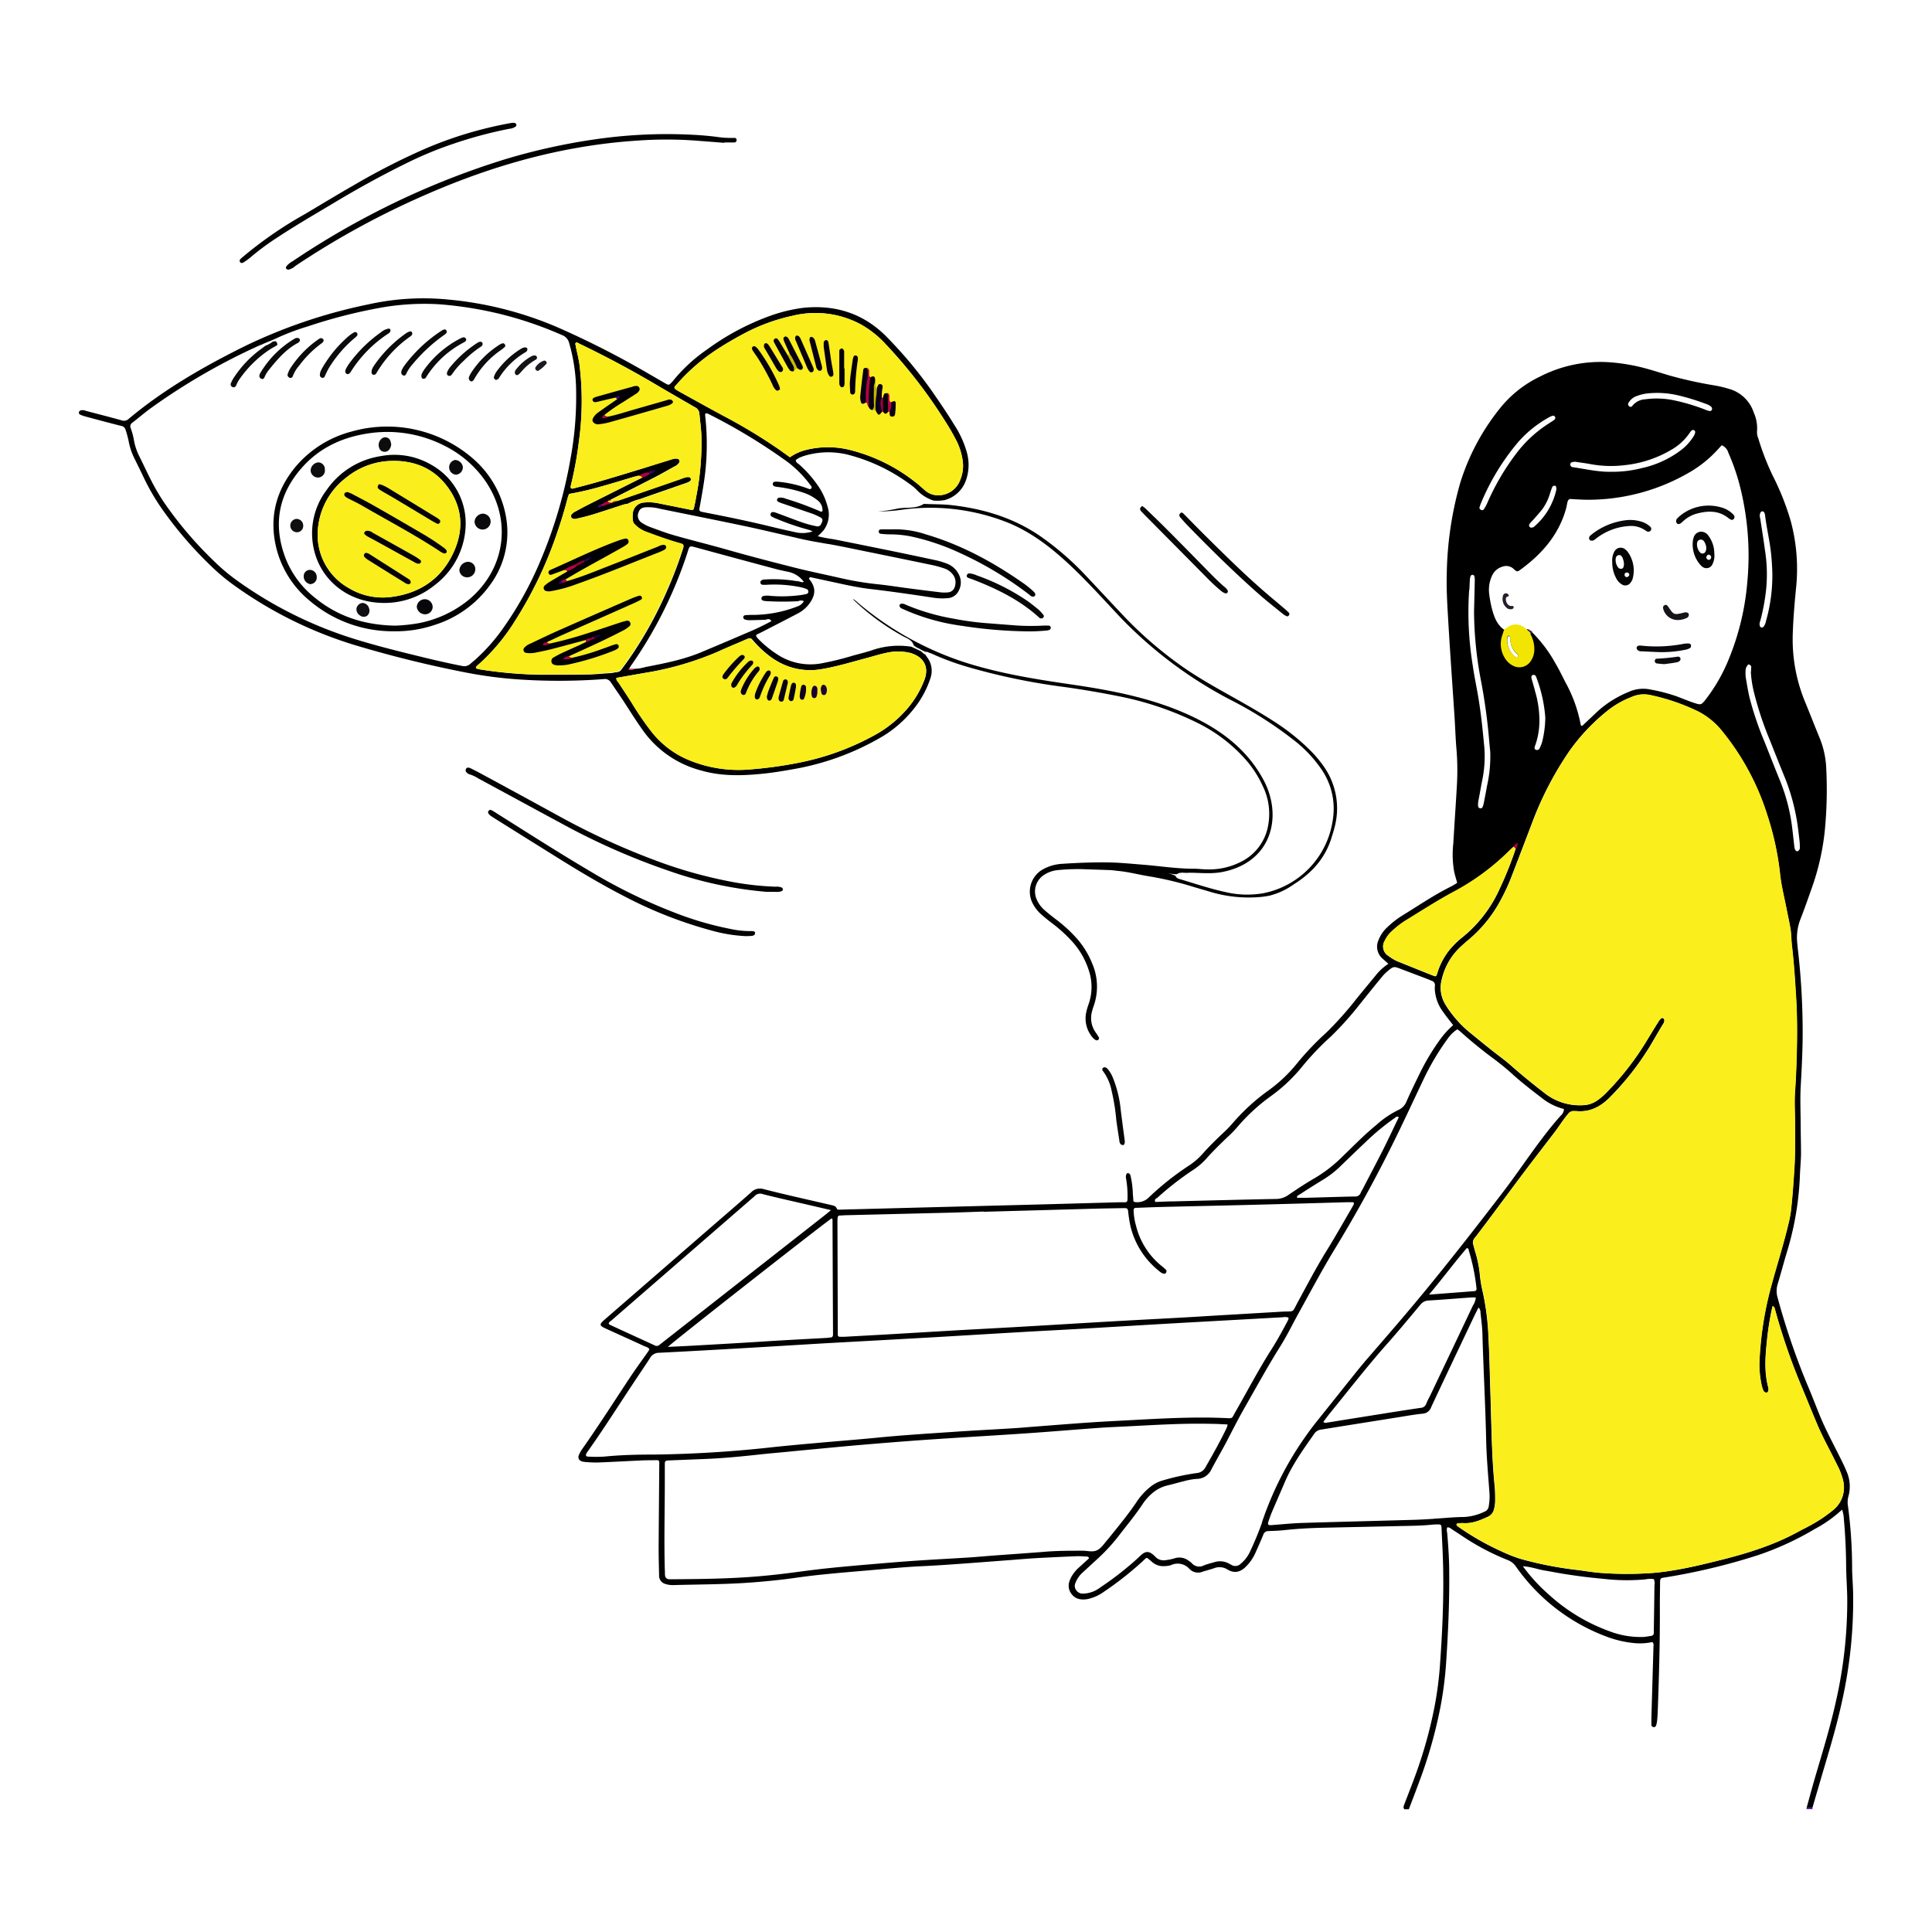 <svg id="SvgjsSvg2925" width="360" height="360" xmlns="http://www.w3.org/2000/svg" version="1.1" xmlns:xlink="http://www.w3.org/1999/xlink" xmlns:svgjs="http://svgjs.com/svgjs"><defs id="SvgjsDefs2926"></defs><g id="SvgjsG2927"><svg xmlns="http://www.w3.org/2000/svg" data-name="Layer 1" viewBox="0 0 517 516" width="360" height="360"><g data-name="product release or product launch" fill="#000000" class="color000 svgShape"><path d="M215.27 121.47a22.09 22.09 0 0 1 11.77-.26 48.14 48.14 0 0 1 16.49 7.89 11.83 11.83 0 0 1 1.76 1.47 10.53 10.53 0 0 0 4.51 2.88 11.36 11.36 0 0 0 2.91-.11 8.27 8.27 0 0 0 5.77-5.29 12.41 12.41 0 0 0 .27-7.41 26.38 26.38 0 0 0-3.35-7.39c-1.89-3.1-3.94-6.08-6-9.07a114.83 114.83 0 0 0-11.9-14.3c-6.16-6.4-13.79-8.92-22.61-8a42.51 42.51 0 0 0-9.7 2.47A66.79 66.79 0 0 0 189.24 93a43.39 43.39 0 0 0-9.2 8.49l-.14.15c-.91 1-.91 1-2 .37l-4.7-2.72A240 240 0 0 0 149 87a96.41 96.41 0 0 0-29.47-7.38 67.73 67.73 0 0 0-21 1.34 140.81 140.81 0 0 0-33 11.16c-11 5.46-21.64 11.55-31.11 19.48a1.81 1.81 0 0 1-1.89.38c-3.15-.89-6.32-1.68-9.49-2.52a2.51 2.51 0 0 0-1.43-.16.8.8 0 0 0-.44.37.56.56 0 0 0 .19.74 9 9 0 0 0 1.56.56c3.16.85 6.32 1.7 9.5 2.5a1.42 1.42 0 0 1 1.17 1 26.42 26.42 0 0 1 .82 3 17.45 17.45 0 0 0 1.67 4.92c.83 1.69 1.66 3.38 2.47 5.08a58.26 58.26 0 0 0 4.73 8.12A104.09 104.09 0 0 0 56.51 151a53 53 0 0 0 6.26 5.22 110 110 0 0 0 32.49 16q14.71 4.4 29.8 7.32a114.5 114.5 0 0 0 13.68 1.77 160.65 160.65 0 0 0 22.8-.08 1.86 1.86 0 0 1 1.93.87c1.12 1.68 2.28 3.34 3.38 5 1.78 2.75 3.5 5.52 5.43 8.18a27.66 27.66 0 0 0 15.26 10.38c5 1.47 10.19 1.47 15.36 1 3.47-.29 6.91-.88 10.34-1.5a70.71 70.71 0 0 0 21.89-8 31.36 31.36 0 0 0 9.23-7.77 26 26 0 0 0 4.61-8.37 6 6 0 0 0-.82-5.57l-.59-.85a1.6 1.6 0 0 1-.81-.61.5.5 0 0 1-.29-.22l-2.6-1.21a21.8 21.8 0 0 0-10.68 1c-1.65.53-3.34.94-5 1.4a78.23 78.23 0 0 1-8.1 2 16.17 16.17 0 0 1-11.28-1.84 29 29 0 0 1-5.88-4.64 3.25 3.25 0 0 1-.51-.65.36.36 0 0 1 .12-.53c.36-.2.75-.36 1.12-.55 3.27-1.68 6.55-3.36 9.81-5.07a8.91 8.91 0 0 0 3.5-3.2c1.39-2.22 1.25-4-.47-6.09.09-.47.4-.48.76-.35l7.14 1.54c2.79.62 5.58 1.19 8.42 1.53 4 .46 7.88 1 11.82 1.57 1.72.24 3.44.52 5.17.77a15.69 15.69 0 0 0 3.75.12 3.47 3.47 0 0 0 3-2 4.6 4.6 0 0 0 0-4.41 5.88 5.88 0 0 0-3.2-2.85 20.91 20.91 0 0 0-2.79-.86c-4.69-1-9.4-2-14.1-2.95q-6.66-1.36-13.32-2.69a39.68 39.68 0 0 1-4.32-.82 19.3 19.3 0 0 0 1.57-1.58 7 7 0 0 0 1.07-6.35 17.52 17.52 0 0 0-2.74-5.83 31.5 31.5 0 0 0-4.87-5.45c-.34-.3-.86-.48-.91-1.15a5.75 5.75 0 0 1 .81-.56 9.72 9.72 0 0 1 1.52-.6Zm-89.37 55.64a2.41 2.41 0 0 1-2.27.59c-4.79-.93-9.53-2.09-14.26-3.26s-9.71-2.46-14.5-3.95a109.53 109.53 0 0 1-31.48-15.67 52 52 0 0 1-6.08-5.12 101.68 101.68 0 0 1-13.52-15.91 57.63 57.63 0 0 1-3.37-5.79c-1.09-2.1-2.07-4.27-3.13-6.38a15.91 15.91 0 0 1-1.38-3.94 19 19 0 0 0-.94-3.63 1.13 1.13 0 0 1 .47-1.45c1.6-1.24 3.13-2.57 4.76-3.76a168.92 168.92 0 0 1 29.44-17 3.84 3.84 0 0 1 .4-.11c.41-.29 3.61-1.5 3.87-1.68a60.14 60.14 0 0 1 8.38-3.18 138.5 138.5 0 0 1 19.41-5 66.5 66.5 0 0 1 16.06-.93 102.12 102.12 0 0 1 16.09 2.58 101 101 0 0 1 16.58 5.66 3 3 0 0 1 1.84 2 47 47 0 0 1 1.9 12.79 91.46 91.46 0 0 1-1.51 18.31 124.45 124.45 0 0 1-8 27.19 93.63 93.63 0 0 1-9.66 17.61 50 50 0 0 1-7.68 8.82c-.45.41-.95.8-1.42 1.21ZM157 180c-4.25.08-8.5.08-12.76.06a115.52 115.52 0 0 1-15.24-1.34c-.54-.07-1.08-.23-1.58-.34-.16-.4.07-.57.27-.74a53.38 53.38 0 0 0 10.09-11.93 108.21 108.21 0 0 0 11.4-23.91c1-2.89 1.89-5.82 2.65-8.79.12-.46.3-.91.44-1.33a81.25 81.25 0 0 0 9.21-2.17c2.68-.74 5.34-1.58 8-2.37.47-.14.94-.24 1.41-.35s1-.33 1 .49q-7.1 3.56-14.18 7.12c-1.24.63-2.47 1.29-3.69 1.95a2.85 2.85 0 0 0-1.12.92.73.73 0 0 0 .32 1 1.89 1.89 0 0 0 1.22 0 57.35 57.35 0 0 0 6-1.65c2.12-.67 4.23-1.38 6.35-2.06.4-.13.81-.18 1.22-.27a12.21 12.21 0 0 1 3.09-1.19c4.19-1.48 8.4-2.92 12.6-4.39 1-.35 1.34-.74 1.13-1.19s-.71-.52-1.69-.22c-.53.16-1.05.38-1.57.56l-16.17 5.58a4 4 0 0 1-.62.11c-.28.17-.65.1-.91.34a.63.63 0 0 1-.33.09c-.4.08-.89.4-.88-.4a.76.76 0 0 1 .35-.14l.45-.25c3.73-1.89 7.47-3.77 11.19-5.69 2-1 3.92-2.13 5.87-3.21a2.68 2.68 0 0 0 1.25-1.06.75.75 0 0 0-.44-1 3.17 3.17 0 0 0-1.64.18L171.5 125c-5.74 1.74-11.45 3.54-17.28 5l-.6.17c-.79.22-1.05 0-.86-.78a101.07 101.07 0 0 0 2.15-11.72 78.87 78.87 0 0 0 .15-20.67c-.23-1.65-.67-3.28-1-4.91 0-.27-.2-.53 0-.85.4-.21.72.11 1.06.27 7 3.37 13.81 7 20.46 10.94 3.41 2 6.86 4 10.33 6a2.12 2.12 0 0 1 1.25 1.76c.18 2 .47 4 .54 6a74.21 74.21 0 0 1-1.4 16.22c-.17 1-.35 1.92-.57 2.87-.15.68-.29.75-1 .6l-8.4-1.69a12.51 12.51 0 0 0-4-.23 3.19 3.19 0 0 0-3 3 6.75 6.75 0 0 0 .19 2.49 8.43 8.43 0 0 0 3.76 2.54c2.94 1.1 5.89 2.16 8.91 3 .77.21.87.42.63 1.21a110.57 110.57 0 0 1-4.21 11.13 107.16 107.16 0 0 1-10.82 19.3l-1.48 2a1.6 1.6 0 0 1-1.2.72c-.49 0-1 .2-1.45.24-2.25.11-4.47.39-6.66.39Zm50.42-3.92a17.42 17.42 0 0 0 12.43 2.48c4.07-.67 8-1.89 12-2.95 2.16-.57 4.27-1.27 6.49-1.63a14.17 14.17 0 0 1 5.39.27c.13 0 .26.1.39.14 2.89 1 4.62 3.42 3.28 7a26.24 26.24 0 0 1-5.54 8.8 31.15 31.15 0 0 1-7.93 6.1 69.78 69.78 0 0 1-20.17 7.31 110.16 110.16 0 0 1-13 1.79 34.71 34.71 0 0 1-17.54-3 24.91 24.91 0 0 1-9-7.27 83.5 83.5 0 0 1-5.19-7.6c-1.15-1.83-2.36-3.62-3.54-5.43a1.63 1.63 0 0 1-.48-1.2l7.38-1.3a82.61 82.61 0 0 0 19.84-5.74c2.15-1 4.35-1.89 6.52-2.83.39-.16.76-.35 1.15-.5.9-.36 1-.36 1.62.36a28.29 28.29 0 0 0 5.86 5.21Zm8.46-17.66a14 14 0 0 1-1.43.3 38.22 38.22 0 0 1-8.35.23 4.7 4.7 0 0 0-1.87.06.64.64 0 0 0-.47.61.58.58 0 0 0 .46.61 5.59 5.59 0 0 0 1.23.15 74 74 0 0 0 8.16 0 1.62 1.62 0 0 1 1.5 0 3.11 3.11 0 0 1-1.7 1.39 33.41 33.41 0 0 1-12.41 2.28 15.11 15.11 0 0 0-1.66.09.55.55 0 0 0-.44.61.64.64 0 0 0 .34.49 3.55 3.55 0 0 0 1.21.22c1.46 0 2.91-.07 4.37-.11.61-.19 1.21-.38 1.6.37a74.12 74.12 0 0 1-7.33 3.45c-3.69 1.61-7.4 3.16-11.1 4.72-4.94 2.11-10.12 3.11-15.29 4.11a10.77 10.77 0 0 1-2.87.47 1.49 1.49 0 0 1-1.46 0 6.3 6.3 0 0 1 .4-.72 114.27 114.27 0 0 0 15.07-30c.8-2.39.38-2.29 3-1.59q10.37 2.83 20.76 5.61c1 .27 2 .45 3.06.7a6.92 6.92 0 0 1 4.44 2.72c-.59.26-1-.08-1.42-.13s-1-.11-1.45-.2a37.61 37.61 0 0 0-7.72-.28 1.36 1.36 0 0 0-.6.14c-.22.14-.47.32-.43.65a.61.61 0 0 0 .49.6 8.75 8.75 0 0 0 1.45 0 34.84 34.84 0 0 1 8.94.69 10.14 10.14 0 0 1 1.59.51.73.73 0 0 1 .36.7.57.57 0 0 1-.47.56Zm5.78-13.35c3.29.58 6.56 1.28 9.84 1.95q9 1.83 18 3.7a30.16 30.16 0 0 1 3.22.9 4.71 4.71 0 0 1 2.2 1.54 3.43 3.43 0 0 1 .64 3.15 2.07 2.07 0 0 1-1.88 1.71 9.74 9.74 0 0 1-1.87 0c-2.91-.34-5.81-.71-8.71-1.09s-5.52-.81-8.29-1.09a83.41 83.41 0 0 1-10.29-1.74c-3.94-.9-7.9-1.7-11.81-2.69-5.87-1.48-11.73-3-17.55-4.65-4.88-1.41-9.82-2.6-14.71-4-2.21-.63-4.36-1.45-6.51-2.24a10.87 10.87 0 0 1-2.22-1.15 2.2 2.2 0 0 1-.85-2.76c.32-.94.88-1.31 2.1-1.38h.68a12.28 12.28 0 0 1 2.84.39c7.64 1.56 15.29 3.08 22.92 4.69 4.42.93 8.82 2 13.23 3 2.94.74 5.96 1.25 8.98 1.77Zm-4.44-15.33c-.05.72-.44.75-1 .5a31.11 31.11 0 0 0-7.92-1.82 4.44 4.44 0 0 0-1 0 .57.57 0 0 0-.51.57.67.67 0 0 0 .43.65 5.84 5.84 0 0 0 1 .18 35.41 35.41 0 0 1 7.11 1.63 12.33 12.33 0 0 1 3.28 1.8 3.39 3.39 0 0 1 1.49 3c-.42.38-.7 0-1-.08a84.75 84.75 0 0 0-8.83-3.22 3.61 3.61 0 0 0-1.83-.27.79.79 0 0 0-.45.35.52.52 0 0 0 .23.72 8.84 8.84 0 0 0 1.35.54l7.71 2.64a15.36 15.36 0 0 1 1.72.74c1.25.59 1.33.86.72 2.07a1 1 0 0 1-1.17.6 29.36 29.36 0 0 1-4.43-1.23c-2.09-.76-4.17-1.56-6.26-2.33a3.54 3.54 0 0 0-1-.26.64.64 0 0 0-.64.45.59.59 0 0 0 .24.73 10.34 10.34 0 0 0 1.51.7 65.43 65.43 0 0 0 8.5 2.89 7.86 7.86 0 0 1 1 .41 8.44 8.44 0 0 1-4.83.17c-2.11-.44-4.22-.93-6.31-1.44-5.42-1.32-10.87-2.46-16.34-3.53q-1.12-.21-2.25-.45c-.49-.1-.66-.38-.57-.9.38-2.06.75-4.11 1.07-6.18a68.22 68.22 0 0 0 .45-18.77 1.65 1.65 0 0 1 .07-.45 1.76 1.76 0 0 1 .57 0 154.54 154.54 0 0 1 20.24 12.12 30.28 30.28 0 0 1 7.61 7.48Zm-5.81-7.88-2.79-2a144.21 144.21 0 0 0-14.85-9c-3.87-2.07-7.7-4.22-11.55-6.34a14.72 14.72 0 0 1-1.43-.87.51.51 0 0 1-.06-.87c.9-1 1.76-2 2.69-2.92a53.2 53.2 0 0 1 9.58-7.58c2.06-1.31 4.19-2.5 6.34-3.65A50.26 50.26 0 0 1 212.1 84a25.65 25.65 0 0 1 18.09 2.22 26.7 26.7 0 0 1 6.86 5.43 132.68 132.68 0 0 1 15.72 20.32 61.78 61.78 0 0 1 3.34 5.8 17.53 17.53 0 0 1 1.47 4.78 9.72 9.72 0 0 1-.61 5.33 6.25 6.25 0 0 1-6.57 4.12 5.39 5.39 0 0 1-3.14-1.52 46.19 46.19 0 0 0-19.11-10.39 24.32 24.32 0 0 0-12.42-.2 12.72 12.72 0 0 0-4.36 1.98Z" fill="#000000" class="color000 svgShape"></path><path fill="#010102" d="M115.42 123.88a19.53 19.53 0 0 0-13.54-2.32 21.57 21.57 0 0 0-14.5 9.1A19.17 19.17 0 0 0 84.12 147c1.91 7.59 8.56 13.32 17.44 13.81a21.33 21.33 0 0 0 14.8-4.76 20.8 20.8 0 0 0 8.26-16.44 17.89 17.89 0 0 0-9.2-15.73Zm-10.34 35.31a17.53 17.53 0 0 1-11.68-2.29 16.29 16.29 0 0 1-8.4-14.31 19.32 19.32 0 0 1 7.56-15.21 19.87 19.87 0 0 1 12.35-4.54c5.73-.11 10.75 1.79 14.39 6.36 4.42 5.54 5 11.76 2.08 18.1-3.16 6.91-8.75 10.83-16.3 11.89Z" class="color020101 svgShape"></path><path fill="#faee1c" d="M169.49 139.39a.8.8 0 0 1-.55-.78v-2.06a2.52 2.52 0 0 0-.9-2.19 12.21 12.21 0 0 1 3.09-1.19c4.19-1.48 8.4-2.92 12.6-4.39 1-.35 1.34-.74 1.13-1.19s-.71-.52-1.69-.22c-.53.16-1.05.38-1.57.56l-16.17 5.58a4 4 0 0 1-.62.11c-.28.17-.65.1-.91.34a.63.63 0 0 1-.33.09c-.4.08-.89.4-.88-.4a.76.76 0 0 1 .35-.14l.45-.25c3.73-1.89 7.47-3.77 11.19-5.69 2-1 3.92-2.13 5.87-3.21a2.68 2.68 0 0 0 1.25-1.06.75.75 0 0 0-.44-1 3.17 3.17 0 0 0-1.64.18L171.5 125c-5.74 1.74-11.45 3.54-17.28 5l-.6.17c-.79.22-1.05 0-.86-.78a101.07 101.07 0 0 0 2.15-11.72 78.87 78.87 0 0 0 .15-20.67c-.23-1.65-.67-3.28-1-4.91 0-.27-.2-.53 0-.85.4-.21.72.11 1.06.27 7 3.37 13.81 7 20.46 10.94 3.41 2 6.86 4 10.33 6a2.12 2.12 0 0 1 1.25 1.76c.18 2 .47 4 .54 6a74.21 74.21 0 0 1-1.4 16.22c-.17 1-.35 1.92-.57 2.87-.15.68-.29.75-1 .6l-8.4-1.69a12.51 12.51 0 0 0-4-.23 3.19 3.19 0 0 0-3 3 6.75 6.75 0 0 0 .16 2.41ZM211.37 121.87l-2.79-2a144.21 144.21 0 0 0-14.85-9c-3.87-2.07-7.7-4.22-11.55-6.34a14.72 14.72 0 0 1-1.43-.87.51.51 0 0 1-.06-.87c.9-1 1.76-2 2.69-2.92a53.2 53.2 0 0 1 9.62-7.59c2.06-1.31 4.19-2.5 6.34-3.65A50.26 50.26 0 0 1 212.1 84a25.65 25.65 0 0 1 18.09 2.22 26.7 26.7 0 0 1 6.86 5.43 132.68 132.68 0 0 1 15.72 20.32 61.78 61.78 0 0 1 3.34 5.8 17.53 17.53 0 0 1 1.47 4.78 9.72 9.72 0 0 1-.61 5.33 6.25 6.25 0 0 1-6.57 4.12 5.39 5.39 0 0 1-3.14-1.52 46.19 46.19 0 0 0-19.11-10.39 24.32 24.32 0 0 0-12.42-.2 12.72 12.72 0 0 0-4.36 1.98ZM164.86 180.93l7.38-1.3a82.61 82.61 0 0 0 19.84-5.74c2.15-1 4.35-1.89 6.52-2.83.39-.16.76-.35 1.15-.5.9-.36 1-.36 1.62.36a28.29 28.29 0 0 0 6 5.17 17.42 17.42 0 0 0 12.43 2.48c4.07-.67 8-1.89 12-2.95 2.16-.57 4.27-1.27 6.49-1.63a14.17 14.17 0 0 1 5.39.27c.13 0 .26.1.39.14 2.89 1 4.62 3.42 3.28 7a26.24 26.24 0 0 1-5.54 8.8 31.15 31.15 0 0 1-7.93 6.1 69.78 69.78 0 0 1-20.17 7.31 110.16 110.16 0 0 1-13 1.79 34.71 34.71 0 0 1-17.54-3 24.91 24.91 0 0 1-9-7.27 83.5 83.5 0 0 1-5.19-7.6c-1.15-1.83-2.36-3.62-3.54-5.43a1.63 1.63 0 0 1-.58-1.17Z" class="colorf38704 svgShape"></path><path fill="#faee1c" d="M171.86 127.28q-7.1 3.56-14.18 7.12c-1.24.63-2.47 1.29-3.69 1.95a2.85 2.85 0 0 0-1.12.92.73.73 0 0 0 .32 1 1.89 1.89 0 0 0 1.22 0 57.35 57.35 0 0 0 6-1.65c2.12-.67 4.23-1.38 6.35-2.06.4-.13.81-.18 1.22-.27 1.14.07 1.15.85 1.17 1.73 0 1.1-.46 2.26.3 3.3a8.43 8.43 0 0 0 3.76 2.54c2.94 1.1 5.89 2.16 8.91 3 .77.21.87.42.63 1.21a110.57 110.57 0 0 1-4.21 11.13 107.16 107.16 0 0 1-10.82 19.3l-1.48 2a1.6 1.6 0 0 1-1.2.72c-.49 0-1 .2-1.45.24-2.22.18-4.44.42-6.67.47-4.25.08-8.5.08-12.76.06a115.52 115.52 0 0 1-15.16-1.27c-.54-.07-1.08-.23-1.58-.34-.16-.4.07-.57.27-.74a53.38 53.38 0 0 0 10.09-11.93 108.21 108.21 0 0 0 11.4-23.91q1.5-4.34 2.66-8.79c.11-.46.29-.91.43-1.33a81.25 81.25 0 0 0 9.21-2.17c2.68-.74 5.34-1.58 8-2.37.47-.14.94-.24 1.41-.35s.99-.33.97.49Z" class="colorf38704 svgShape"></path><path d="M495.89 425.74c-.05-2.37-.28-4.74-.27-7.11a127.1 127.1 0 0 0-1.1-16.07 6 6 0 0 1 .12-2.67 9.83 9.83 0 0 0-.55-6.75c-.52-1.28-1.15-2.53-1.77-3.78-1.8-3.62-3.73-7.17-5.28-10.91-1.11-2.71-2.14-5.45-3.29-8.14a191.08 191.08 0 0 1-8.05-23.51 6.24 6.24 0 0 1 0-3.68c.88-2.87 1.62-5.77 2.5-8.64a81 81 0 0 0 3.46-20.56c.07-1.88.26-3.76.29-5.64 0-2.37-.07-4.74-.09-7.11 0-3.63-.18-7.25 0-10.88.25-4.18.45-8.36.52-12.55a193.66 193.66 0 0 0-1.3-24.43c-.06-.48-.08-1-.14-1.46a13.58 13.58 0 0 1 1-6.74c1-2.59 1.92-5.23 2.85-7.86a65.94 65.94 0 0 0 3.5-15.25 113.87 113.87 0 0 0 .41-16.93 24.08 24.08 0 0 0-1.86-8.32c-1.3-3.15-2.53-6.34-3.83-9.49a43.75 43.75 0 0 1-3.26-18.4c.14-4 .47-7.93.86-11.89a49.22 49.22 0 0 0-1.4-18 70 70 0 0 0-4.85-12.22 68.36 68.36 0 0 1-3.84-9.93 4.34 4.34 0 0 1-.35-1.83 10.16 10.16 0 0 0-.87-5.09 9.7 9.7 0 0 0-6.7-6.36 30.05 30.05 0 0 0-3.86-.91 112.36 112.36 0 0 1-12-2.65c-2-.59-4-1.24-6-1.79a50.57 50.57 0 0 0-10.5-1.78 35.46 35.46 0 0 0-18.18 3.88 30.65 30.65 0 0 0-10.7 8.51 60.17 60.17 0 0 0-10.63 20 93.59 93.59 0 0 0-3.58 24.55c-.12 4.4.2 8.79.45 13.18.5 8.43 1.11 16.84 1.66 25.27.16 2.57.24 5.16.45 7.73a68.73 68.73 0 0 1 .19 9.41c-.29 5.43-.69 10.86-1 16.29a26.26 26.26 0 0 0 .23 7.51c.22 1 .53 2 .81 3a16.72 16.72 0 0 1-1.45.89c-4.64 2.29-8.9 5.2-13.29 7.9a24.14 24.14 0 0 0-3.95 3.09 9 9 0 0 0-2.35 3.42 4.24 4.24 0 0 0 1.08 5l1.55 1.37a14.37 14.37 0 0 0-2.92 2.53c-1.9 2.32-3.82 4.62-5.71 6.95a90.37 90.37 0 0 1-7.93 8.89 77.14 77.14 0 0 0-7.8 8.17 39 39 0 0 1-7.54 7.21 55.14 55.14 0 0 0-9.86 9 30.44 30.44 0 0 1-2.64 2.69c-1.77 1.68-3.52 3.38-5.14 5.21a18.36 18.36 0 0 1-3.94 3.42 75.48 75.48 0 0 0-10.93 8.74 4.38 4.38 0 0 1-3.45.94.42.42 0 0 1-.4-.41c0-.56-.06-1.11-.12-1.67a24.67 24.67 0 0 0-.49-4.36c-.14-.51-.1-1.18-.82-1.29-.42-.06-.69.71-.48 1.59a27.35 27.35 0 0 1 .36 5.42c0 .49-.16.79-.7.79h-1.67q-11.1.31-22.18.61l-32.23.83-16.32.43c-1.26 0-2.51.08-3.77.1-.33 0-.78.09-.92-.28-.33-.81-1-.82-1.71-1-6-1.39-12-2.71-17.9-4.22a3.24 3.24 0 0 0-3.35.9c-3.76 3.33-7.58 6.59-11.37 9.88l-27.82 24.16c-1.47 1.28-1.43 1.58.32 2.38 3.42 1.57 6.85 3.1 10.26 4.68.49.22 1.08.3 1.42.86a5.21 5.21 0 0 1-.28.52c-1.64 2.34-3.33 4.65-4.9 7-4.27 6.45-8.44 13-12.89 19.31a9 9 0 0 0-.87 1.66 1.14 1.14 0 0 0 .6 1.4 2.9 2.9 0 0 0 1 .26 32.42 32.42 0 0 0 3.55.15c3.84-.14 7.67-.37 11.5-.54 1.46-.07 2.93-.06 4.39-.08a.5.5 0 0 1 .54.51 4.26 4.26 0 0 1 0 .62c-.05 7.54-.13 15.07-.17 22.61 0 2.37.08 4.74.12 7.11a2.29 2.29 0 0 0 1.77 2.3 6.41 6.41 0 0 0 2.26.27c7.12-.19 14.23-.17 21.34-.74 3.61-.29 7.22-.64 10.81-1.15 2.76-.39 5.53-.74 8.3-1 3.33-.35 6.67-.62 10-.91 5.28-.44 10.55-1 15.85-1.25 3.06-.14 6.13-.34 9.19-.56 4.87-.34 9.74-.73 14.61-1.09 2.29-.18 4.59-.38 6.88-.51 3.56-.2 7.11-.36 10.66-.51a21 21 0 0 1 2.51.09c.3 0 .7-.08.87.48l-2.58 2.34a9.9 9.9 0 0 0-2.12 2.57c-.83 1.5-1.13 3-.06 4.52s2.6 1.74 4.29 1.49a6 6 0 0 0 .81-.21 11 11 0 0 0 3.21-1.47 90.38 90.38 0 0 0 10.71-8.37c.3-.29.6-.58.91-.86a.4.4 0 0 1 .55 0c.38.31.77.61 1.12.94a4.54 4.54 0 0 0 3.48 1.12 5.38 5.38 0 0 0 1.65-.27 4.2 4.2 0 0 1 4.94 1.07 3.21 3.21 0 0 0 3.5.7c1-.33 2-.56 3-.91a4 4 0 0 1 3.6.3c2.08 1.27 3.73.61 5.23-1a12.09 12.09 0 0 0 2.31-3.47c.7-1.59 1.43-3.18 2.08-4.79a1.38 1.38 0 0 1 1.36-1c1.47-.05 2.93-.1 4.39-.26 3.4-.37 6.81-.55 10.23-.63 6.7-.15 13.4-.28 20.09-.44 3.07-.07 6.14-.07 9.2-.39a15.63 15.63 0 0 1 1.67-.06c.54 0 .73.18.75.75.15 3.41.35 6.83.43 10.24.21 9-.21 18-.86 27a96.48 96.48 0 0 1-1.39 10.58 120.92 120.92 0 0 1-5 18.11c-1 2.75-2.07 5.47-3.12 8.2-.18.46-.36.9 0 1.35h1.2c.91-2.4 1.84-4.79 2.72-7.2a124.71 124.71 0 0 0 5.84-20.69 99.13 99.13 0 0 0 1.4-11c.55-8.14.92-16.3.85-24.46 0-3.56-.25-7.11-.55-10.66a2.6 2.6 0 0 1 0-1.41 1.2 1.2 0 0 1 1 .31c.93.62 1.88 1.21 2.8 1.84a64.83 64.83 0 0 0 12.34 6.55 4.75 4.75 0 0 1 2.23 1.72 51.63 51.63 0 0 0 25.05 19.08 28.53 28.53 0 0 0 6.1 1.39 15.92 15.92 0 0 0 5.38-.22c.47.43.31.94.3 1.41q-.27 9.42-.55 18.83v1.88a.65.65 0 0 0 1.27.19 7.48 7.48 0 0 0 .23-1c.08-.76.15-1.53.18-2.29.36-9.7.64-19.39.58-29.09 0-1.88.05-3.77.06-5.65 0-1.42.12-1.39 1.31-1.57a167.4 167.4 0 0 0 25-6 79.32 79.32 0 0 0 15.16-7 34.11 34.11 0 0 0 7.23-5.14 8.52 8.52 0 0 1 .49 2.57c.36 4 .55 7.93.6 11.91 0 3.06.25 6.13.3 9.2a120.41 120.41 0 0 1-3.08 27.84c-1.61 7.3-3.87 14.39-5.94 21.55-.63 2.21-1.22 4.43-1.83 6.64a.34.34 0 0 1 .08.16 1.55 1.55 0 0 0 1.47-.15c.51-1.74 1-3.47 1.53-5.21 2.18-7.63 4.63-15.19 6.32-23a123.25 123.25 0 0 0 3.02-29.25Zm-23.59-279c-.37-2.83-.84-5.65-1.26-8.48a2.21 2.21 0 0 1 .06-1.62.73.73 0 0 1 .49-.32.68.68 0 0 1 .5.28 2.34 2.34 0 0 1 .24.79c.4 3.33 1.19 6.58 1.57 9.92.22 1.94.33 3.89.38 5.7a44.68 44.68 0 0 1-1.72 12.74 3.3 3.3 0 0 1-.67 1.5.65.65 0 0 1-.54.17.74.74 0 0 1-.43-.4 2.27 2.27 0 0 1 .14-1.43 54.62 54.62 0 0 0 1.58-8.63 41.14 41.14 0 0 0-.34-10.26Zm-4.08 30.68c.16.11.39.27.4.42a14.43 14.43 0 0 1-.09 1.62 29.5 29.5 0 0 0 .85 5.39 88 88 0 0 0 4.13 12.47c1.41 3.56 2.82 7.11 4.27 10.65a56 56 0 0 1 3.51 14.36c.1.83.21 1.65.29 2.49.05.48.05 1 .06 1.46a1 1 0 0 1-.59 1c-.33.15-.78-.34-.86-1-.2-1.59-.35-3.18-.55-4.77a49.29 49.29 0 0 0-3.24-12.92c-1.42-3.48-2.79-7-4.17-10.47a86.67 86.67 0 0 1-4.07-12c-.41-1.75-.69-3.55-1-5.34a9.67 9.67 0 0 1 0-2.28 2.1 2.1 0 0 1 .45-.91.39.39 0 0 1 .61-.21Zm-32.4-70.16a4 4 0 0 1 2.22-1.8 11.83 11.83 0 0 1 3.46-.74 24.71 24.71 0 0 1 7.28.51 58.61 58.61 0 0 1 7.58 2.3 4.4 4.4 0 0 1 1.48.75.78.78 0 0 1 .29.79.6.6 0 0 1-.59.43 5.16 5.16 0 0 1-1.18-.36 53.25 53.25 0 0 0-8.19-2.47 22.49 22.49 0 0 0-7.89-.32 4.69 4.69 0 0 0-3.44 1.72.55.55 0 0 1-.89.13.7.7 0 0 1-.13-.98Zm-15.28 16a2.16 2.16 0 0 1 1.42-.12c1.18.16 2.35.32 3.51.53a30 30 0 0 0 9.16.32 30.88 30.88 0 0 0 12.77-4.22 14.87 14.87 0 0 0 4.83-4.54 1.79 1.79 0 0 1 .56-.6.59.59 0 0 1 .55 0 .63.63 0 0 1 .3.5 2.75 2.75 0 0 1-.36 1 13.86 13.86 0 0 1-3.68 4 26.86 26.86 0 0 1-10.19 4.62 31.89 31.89 0 0 1-8.24 1c-3.53.07-6.93-.75-10.38-1.25a.57.57 0 0 1-.36-.18.84.84 0 0 1-.23-.53.72.72 0 0 1 .34-.59Zm-1 10.43a.75.75 0 0 1 .88-.65c1.74.1 3.49.22 5.23.19a53.9 53.9 0 0 0 26.65-7.45 31.48 31.48 0 0 0 7-5.58l1.42-1.55a3 3 0 0 1 1.78 2 56.57 56.57 0 0 1 3.33 9.88 75.43 75.43 0 0 1 1.75 24.7 69.28 69.28 0 0 1-5.53 22 45.45 45.45 0 0 1-5.78 9.66c-1 1.22-1.13 1.27-2.69.78s-3.25-1.21-4.88-1.82a45.35 45.35 0 0 0-7.07-1.84 9.31 9.31 0 0 0-5.72.61 28.63 28.63 0 0 0-8.14 5l-4.38 4.13c-.42-.05-.41-.38-.45-.61a37.88 37.88 0 0 0-4-11c-.89-1.73-1.73-3.5-2.73-5.17a36.64 36.64 0 0 0-6.11-8.16c-.27-.31-.68-.09-1-.26s-.68-.28-1-.43c-1.84-1.52-3.73-.47-5.61-.11-1.83-1.29-2.59-3.24-3.16-5.27a31.44 31.44 0 0 1-.8-4.09 9 9 0 0 1 .66-4.92 4.38 4.38 0 0 1 2.83-2.58 2.91 2.91 0 0 1 3.09.65c.79.74.95.75 1.77.14 5.7-4.17 10.2-9.27 12.17-16.24.19-.7.29-1.39.45-2.07Zm-8.78 50.65c-.25-.94-.53-1.88-.79-2.81a3.37 3.37 0 0 1-.18-.81.57.57 0 0 1 .46-.61.65.65 0 0 1 .71.29.44.44 0 0 1 .09.18 37.9 37.9 0 0 1 2.47 10.94 28 28 0 0 1-.82 6.42 9.92 9.92 0 0 1-.67 1.74.79.79 0 0 1-1 .48c-.37-.13-.5-.51-.28-1a19.77 19.77 0 0 0 1.19-6.33 27.41 27.41 0 0 0-1.22-8.55Zm-4.48-9a.46.46 0 0 1-.35.12 1.29 1.29 0 0 1-.55-.27 5.6 5.6 0 0 1-2-5 .53.53 0 0 1 .31-.48c.12 0 .28.05.35.13a.57.57 0 0 1 .14.37 5.29 5.29 0 0 0 1.89 4.41.85.85 0 0 1 .24.33.44.44 0 0 1-.07.32Zm10.22-45.08a1.84 1.84 0 0 1-.06.41 18.16 18.16 0 0 1-5.63 9.52 1.48 1.48 0 0 1-1.16.52c-.11-.09-.32-.18-.41-.34a.69.69 0 0 1 0-.56 5.42 5.42 0 0 1 .66-.79c.91-1 1.86-2.06 2.73-3.14a13.4 13.4 0 0 0 2.12-4.26c.2-.59.38-1.18.62-1.76a.62.62 0 0 1 .68-.37c.37-.01.4.35.41.7Zm-20.56 5a5.35 5.35 0 0 1 .32-1 62.06 62.06 0 0 1 10.06-16.53 30.76 30.76 0 0 1 8.29-6.61 3.21 3.21 0 0 1 1-.38c.33-.07.46.23.61.53-.06.15-.08.41-.22.51-.43.34-.91.63-1.37.93a33.34 33.34 0 0 0-9 8.31 64.45 64.45 0 0 0-7.66 13.14 10.37 10.37 0 0 1-.9 1.63.53.53 0 0 1-.74.15.66.66 0 0 1-.43-.75Zm-2.76 22.25c.08-1 .09-1.95.16-2.92a3.09 3.09 0 0 1 .22-1 .65.65 0 0 1 .5-.28.65.65 0 0 1 .47.32 5.08 5.08 0 0 1 .12 1.23c-.05 2.51-.12 5-.2 8.34a101.08 101.08 0 0 0 1.67 17.48 154.08 154.08 0 0 1 2.38 17c.08 1 .21 2.08.29 3.12a35.71 35.71 0 0 1-.85 8.93c-.27 1.51-.56 3-.85 4.51a7.25 7.25 0 0 1-.34 1.21.6.6 0 0 1-.69.34.64.64 0 0 1-.52-.57 5.82 5.82 0 0 1 .16-1.86c.37-1.92.69-3.84 1.08-5.75a31.35 31.35 0 0 0 .3-9.37c-.4-4.31-.87-8.6-1.61-12.86-.46-2.61-1-5.2-1.37-7.82a88.76 88.76 0 0 1-.96-20.12Zm-21.76 97.74a2.87 2.87 0 0 1-.87-3.9 8 8 0 0 1 2-2.66 23.82 23.82 0 0 1 3.46-2.7c4.4-2.68 8.71-5.5 13.28-7.92a63.87 63.87 0 0 0 15-11.22c.25-.24.52-.47.77-.7.43-.09.63 0 .53.51a98.64 98.64 0 0 1-4.42 11 35.17 35.17 0 0 1-9.77 12.62 22.42 22.42 0 0 0-3.58 3.51 18.59 18.59 0 0 0-3.24 6.28c-.22.74-.37.8-1 .55-3-1.19-5.95-2.37-8.92-3.58a11.19 11.19 0 0 1-3.28-1.86Zm-61.89 64.93a80.07 80.07 0 0 1 9.72-7.59 18.38 18.38 0 0 0 3.92-3.44c1.64-1.82 3.38-3.52 5.15-5.21a32.39 32.39 0 0 0 2.78-2.84 50.8 50.8 0 0 1 9.24-8.46 43.57 43.57 0 0 0 8.29-7.93 73.38 73.38 0 0 1 7.52-7.85 85.73 85.73 0 0 0 7.55-8.4c2-2.49 4-5 6.06-7.49a10.82 10.82 0 0 1 1.45-1.5c1.74-1.45 1.74-1.43 3.87-.6l6.84 2.59c.39.15.77.32 1.15.48a1.23 1.23 0 0 1 .9 1.44 7.85 7.85 0 0 0 .09 1.87 11 11 0 0 0 2.09 5c.83 1.2 1.76 2.33 2.71 3.58a23.21 23.21 0 0 0-3.74 4.18 62.05 62.05 0 0 0-5.14 8.62c-1.21 2.5-2.45 5-3.57 7.55a4.15 4.15 0 0 1-2.21 2.35 25.09 25.09 0 0 0-5.88 4c-3.31 2.69-6.26 5.76-9.33 8.71a37.06 37.06 0 0 1-7.1 5.48c-2.47 1.43-4.86 3-7.22 4.62a5.79 5.79 0 0 1-3.32 1c-9.14.18-18.28.42-27.41.65-1.6 0-3.2.1-4.78.15-.28-.64.09-.82.33-1.03Zm64.75-21.68c0 .1-.06.14-.1.14a1 1 0 0 1-.11.39 2.77 2.77 0 0 0-.26.48c-1.24 2.56-2.44 5.15-3.72 7.69-1.73 3.42-3.52 6.8-5.28 10.19-.22.44-.5.84-.68 1.29a1.53 1.53 0 0 1-1.65 1c-4.31.09-8.63.23-12.94.35h-2.44c-.12-.57.31-.65.55-.81 2.05-1.32 4.1-2.63 6.18-3.9a26 26 0 0 0 4.49-3.38c2.31-2.22 4.6-4.46 6.94-6.65a62.25 62.25 0 0 1 8-6.63.76.76 0 0 1 .5-.31.26.26 0 0 1 .31 0c.14-.07.19 0 .17.08Zm-150.12 26.79a.56.56 0 0 1 .55-.52c.55 0 1.11-.07 1.67-.08l27.83-.68c3-.08 6-.2 9-.3v.06q14.55-.4 29.09-.81c2.86-.08 5.72-.12 8.58-.17.73 0 .87.11 1 .78a36.18 36.18 0 0 0 .65 4.13 21.8 21.8 0 0 0 7.65 11.93 2.76 2.76 0 0 0 1.25.72.6.6 0 0 0 .66-.39.72.72 0 0 0 0-.58 13 13 0 0 0-1.24-1.1 20 20 0 0 1-6.85-10.77 16.94 16.94 0 0 1-.65-4.13.58.58 0 0 1 .61-.66c2.3-.08 4.6-.18 6.91-.24 8.44-.21 16.88-.38 25.32-.6q12.13-.31 24.27-.67h1.46a.36.36 0 0 1 .34.55c-.12.25-.25.5-.39.74-2.32 4-4.58 8-7 11.9-2.71 4.4-5.11 9-7.56 13.5-1.67 3.09-.75 2.4-4.27 2.6l-18.39 1.08c-2.78.17-5.57.35-8.35.5-6.13.34-12.27.65-18.39 1-8.36.48-16.72 1-25.08 1.48-6 .35-12 .65-18 1s-12 .71-18 1.06l-10.86.6h-1.26a.5.5 0 0 1-.52-.52v-1l-.09-29.31a7.36 7.36 0 0 1 .06-1.1Zm-1.38.91q.06 15 .13 29.91v.63a.67.67 0 0 1-.65.68c-.34 0-.69.08-1 .1-5.85.32-11.69.62-17.54 1s-12 .72-18 1.06c-2.22.13-4.44.22-7 .35 1.49-1.49 42.25-33.43 43.8-34.38.28.09.26.37.26.65Zm-59.6 27.8c-.12-.06-.2-.2-.3-.3.07-.45.47-.63.77-.88l37.76-32.78a4.76 4.76 0 0 0 .47-.41 2 2 0 0 1 2.25-.58c3.93 1 7.86 1.86 11.8 2.78l6.45 1.5c-.71.58-1.07.89-1.45 1.19l-43.63 34.21c-.27.22-.56.42-.82.65a1.11 1.11 0 0 1-1.34.12c-3.98-1.84-7.97-3.65-11.96-5.5ZM175 388.74c-4.45 0-8.92.1-13.37.55a39 39 0 0 1-4.19 0c-.67 0-.81-.36-.43-1a6 6 0 0 1 .36-.52c4.07-5.75 7.84-11.69 11.73-17.57 1.61-2.44 3.27-4.85 4.86-7.31a2.71 2.71 0 0 1 2.37-1.39c6.76-.33 13.52-.71 20.27-1.1 6-.34 12-.71 18-1.07 2.72-.16 5.43-.33 8.15-.48q12.85-.7 25.7-1.42c8.36-.48 16.72-1 25.07-1.48 6-.35 12-.64 18-1s12.11-.72 18.17-1.08l7.52-.43 26.13-1.45a2.6 2.6 0 0 1 1.41.09c.17.39-.07.66-.23 1-1.37 2.59-2.77 5.15-4.35 7.62-3.41 5.36-6.35 11-9.5 16.49-1.18 2.06-.63 1.87-3 1.77-8.46-.36-16.88.13-25.31.58-3.63.2-7.25.37-10.87.62-4.87.33-9.74.73-14.61 1.1-2 .15-4 .34-6.05.46-5.5.34-11 .61-16.5 1-6.55.44-13.09.85-19.62 1.5-5.48.54-11 .95-16.46 1.45-3.55.31-7.09.64-10.63 1a325 325 0 0 1-32.62 2.07Zm114.86 25.73c-3.63 0-7.25 0-10.87.33-4.52.35-9.05.66-13.57 1-2.16.16-4.31.37-6.47.5-4.52.29-9.05.51-13.58.82-3.9.26-7.79.59-11.68.92s-7.93.68-11.88 1.09c-2.92.3-5.82.68-8.72 1.06-3.32.45-6.64.83-10 1.12-7.38.63-14.77.74-22.17.79h-1.88a1.08 1.08 0 0 1-1.08-1.07c-.06-.48 0-1-.06-1.46-.22-7.89 0-15.77 0-23.66v-4.6c0-.83.17-.95 1-1l10-.4c4.61-.19 9.19-.63 13.77-1.13 3.39-.38 6.8-.64 10.21-1 5.69-.53 11.38-1.1 17.08-1.59 6-.51 12-1 17.94-1.41 8.91-.62 17.83-1.11 26.74-1.72 6.47-.44 12.94-1 19.41-1.46 2.09-.16 4.18-.24 6.27-.34 8-.39 16-.95 24.06-.74 1.32 0 2.63.1 4.13.16a4.61 4.61 0 0 1-.22.84c-1.71 3.59-3.66 7.05-5.64 10.5a2.89 2.89 0 0 1-2.43 1.67 62.81 62.81 0 0 0-9.17 2 9.08 9.08 0 0 0-3.3 1.76 17.62 17.62 0 0 0-3.75 4.19c-2.23 3.3-4.78 6.36-7.27 9.46l-.4.48c-.87 1-1.63 2.23-2.8 2.78s-2.46.12-3.71.11Zm47.87-7.57a83 83 0 0 1-3.28 7.92 9.06 9.06 0 0 1-2.41 3.11 2 2 0 0 1-2.5.34l-.74-.4a5 5 0 0 0-3.86-.33c-.94.27-1.89.51-2.79.86a2.65 2.65 0 0 1-3.24-.6 4.69 4.69 0 0 0-.82-.65 4.08 4.08 0 0 0-3.76-.65 13.58 13.58 0 0 1-2.46.5 3 3 0 0 1-2.67-.88c-2-2.11-3-1.36-4.53.16a83 83 0 0 1-10.22 8 7.84 7.84 0 0 1-4.64 1.67 2.06 2.06 0 0 1-1.91-1.06 1.8 1.8 0 0 1-.19-1.6 7.39 7.39 0 0 1 2.09-3.07l4.17-3.83a49.22 49.22 0 0 0 5.62-6.19c2.09-2.7 4.27-5.34 6.16-8.19a14.52 14.52 0 0 1 2.48-2.83 9.72 9.72 0 0 1 4.22-2.19c1.49-.35 3-.8 4.45-1.15a18.51 18.51 0 0 1 3.28-.59 4.32 4.32 0 0 0 4-2.57c1.43-2.71 3-5.35 4.4-8.07s2.93-5.71 4.52-8.49c3.15-5.51 6.19-11.08 9.57-16.45 1.77-2.83 3.23-5.86 4.85-8.79 3.21-5.79 6.3-11.64 9.76-17.3q9.24-15.18 17-31.22c2.37-4.89 4.65-9.83 7-14.74a68 68 0 0 1 6-10 9.6 9.6 0 0 1 2.68-2.67 5.46 5.46 0 0 1 .68.47 119 119 0 0 0 9.24 7.53c1.67 1.27 3.3 2.57 4.86 4 2.69 2.44 5.59 4.63 8.46 6.84a15.67 15.67 0 0 0 5.31 2.48 2.44 2.44 0 0 1-.89 1.8c-5.54 6.22-10 13.28-15 19.88-6.57 8.59-13.21 17.12-20.05 25.5-5.51 6.76-11.23 13.35-16.94 19.94-1.27 1.48-2.49 3-3.72 4.53-3 3.75-6 7.53-9 11.27a89 89 0 0 0-15.22 27.71Zm56.85-61.9c-3.88.31-7.76.6-12.17.94 3.66-4.38 6.76-8.54 10.1-12.46.59.1.49.54.58.81a53.57 53.57 0 0 1 2 9.78c.07.42.05.86-.51.93Zm.34 1.72a4.68 4.68 0 0 1-.78 2.17q-5.72 12.08-11.46 24.13a19.52 19.52 0 0 0-1 2.08 1.67 1.67 0 0 1-1.56 1.15c-2.2.32-4.41.66-6.61 1l-15.05 2.4c-1.1.18-2.19.37-3.3.53a1.06 1.06 0 0 1-1.05-.18c.62-.81 1.22-1.65 1.87-2.44 5-6.14 9.88-12.44 15.15-18.38 3.06-3.44 6-7 8.94-10.52a2.91 2.91 0 0 1 2.28-1.15c3.68-.22 7.36-.53 11-.79.55-.05 1.04-.02 1.57-.02Zm-11.19 59.21c-1.74.11-3.48.22-5.22.27-10.05.29-20.09.53-30.13.84-2.72.09-5.43.38-8.14.58-.94.06-1.09-.14-.77-1.08s.59-1.72.95-2.55c1.12-2.63 2.27-5.24 3.39-7.86 2-4.72 5-8.84 7.91-13a2.58 2.58 0 0 1 1.91-1.09l5.58-.9 15.07-2.4c2.14-.34 4.27-.73 6.42-.94a2.59 2.59 0 0 0 2.3-1.8c3.72-7.95 7.5-15.88 11.26-23.81.44-.93.91-1.86 1.39-2.81a1.86 1.86 0 0 1 .53 1.39c.19 1.87.46 3.75.51 5.63.26 9.41.79 18.82 1 28.24.09 4.8.55 9.61.89 14.41a15 15 0 0 1-.2 3.54 1.73 1.73 0 0 1-1.09 1.41 14.26 14.26 0 0 1-5.62 1.45c-2.67.01-5.3.31-7.94.46Zm59 17.59q-.07 6-.17 11.91v1a.78.78 0 0 1-.75.83 20.41 20.41 0 0 1-2.06.29 23.26 23.26 0 0 1-9-1.51 48.73 48.73 0 0 1-16.47-10 45.38 45.38 0 0 1-6-6.41l-.77-1c2.18.11 4 .84 5.84 1.14s3.83.71 5.75 1 3.72.55 5.59.77 3.87.4 5.81.6a54.37 54.37 0 0 0 9.8 0 6.37 6.37 0 0 1 2.26-.07 2.78 2.78 0 0 1 .21 1.43Zm47.89-20a37.63 37.63 0 0 1-5.69 3.89c-1.14.68-2.35 1.22-3.51 1.86-6.65 3.68-13.83 5.91-21.15 7.73-4.26 1.06-8.53 2.11-12.87 2.79-1.93.31-3.86.56-5.81.68a93.53 93.53 0 0 1-13.6-.08c-2.15-.18-4.28-.58-6.42-.82a97.24 97.24 0 0 1-14.55-2.87 37.62 37.62 0 0 1-5.25-2.06 69.16 69.16 0 0 1-11.09-6.27 10.25 10.25 0 0 1-.85-.62.38.38 0 0 1-.07-.36.41.41 0 0 1 .29-.22 8 8 0 0 1 1.46-.08c2.4.18 4.51-.73 6.61-1.69a2.88 2.88 0 0 0 1.65-2 8.66 8.66 0 0 0 .32-2.48c0-1.32 0-2.65-.16-4-.38-3.82-.58-7.65-.72-11.48-.16-4.6-.26-9.21-.41-13.81s-.24-9.48-.5-14.22a68.09 68.09 0 0 0-1.54-12.22 33.15 33.15 0 0 1-.8-4.95 32.53 32.53 0 0 0-1.31-6.12c-.14-.47-.24-1-.38-1.41a1.89 1.89 0 0 1 .36-1.95c.55-.63 1-1.31 1.55-2 4-5.3 7.91-10.63 11.9-15.92 2.65-3.51 5.36-7 8-10.46 1.18-1.55 2.19-3.23 3.47-4.72a1.81 1.81 0 0 1 1.78-.82 2.75 2.75 0 0 0 .41 0c3.63.35 6.5-1.13 9-3.65a74.3 74.3 0 0 0 10.72-13.62c1.19-2 2.33-4 3.5-5.94a1.75 1.75 0 0 0 .4-1.16.75.75 0 0 0-.32-.5.64.64 0 0 0-.57.07 4.88 4.88 0 0 0-.78 1c-.93 1.47-1.85 3-2.74 4.45a75.78 75.78 0 0 1-10.79 14.09 16.9 16.9 0 0 1-3 2.57 6.94 6.94 0 0 1-3.54 1.11 15.15 15.15 0 0 1-10.17-3.14c-3.09-2.4-6.13-4.84-9.06-7.43-1.72-1.53-3.61-2.85-5.41-4.29-2-1.61-4-3.22-6-4.87a29.83 29.83 0 0 1-4.6-4.86 24.57 24.57 0 0 1-1.53-2.24 8.55 8.55 0 0 1-1.05-6.82 17.06 17.06 0 0 1 4.74-8.46c.86-.81 1.75-1.6 2.66-2.35a35.76 35.76 0 0 0 8.13-10 52.25 52.25 0 0 0 3.33-7.21q2.75-7.12 5.46-14.26a89.49 89.49 0 0 1 9.73-18.69 52.79 52.79 0 0 1 10.63-11.2 24.09 24.09 0 0 1 6-3.37 8.06 8.06 0 0 1 4.9-.6 55.49 55.49 0 0 1 13 4.42 19.82 19.82 0 0 1 6.42 5.26 67.66 67.66 0 0 1 12.11 22.53 77.52 77.52 0 0 1 3.4 15.71c.35 3.26 1.18 6.44 1.8 9.65.33 1.72.73 3.41 1 5.13.23 1.44.2 2.91.37 4.36.55 4.64.85 9.3 1.13 14 .31 5.16.3 10.32.15 15.48-.09 3.21-.21 6.41-.44 9.61-.21 2.87 0 5.72 0 8.58 0 3.9.08 7.8-.16 11.71s-.5 7.65-.92 11.46a30.16 30.16 0 0 1-.75 3.9c-1.29 5.43-3 10.74-4.46 16.12a91.32 91.32 0 0 0-2.87 15.39c-.18 1.95-.34 3.89-.38 5.85a25.7 25.7 0 0 0 .57 5.39 8.32 8.32 0 0 0 .33 1.21c.16.48.39.93 1 .94.42 0 .68-.67.49-1.38-1.08-4-.82-8-.4-12.05a77.33 77.33 0 0 1 1.4-9.09 5.54 5.54 0 0 1 .17-.58c.44.1.52.43.62.77a167.45 167.45 0 0 0 7.31 21.13c1.34 3.22 2.63 6.45 4 9.67 1.54 3.67 3.51 7.12 5.24 10.7a18.41 18.41 0 0 1 1.73 4.47 7.78 7.78 0 0 1-2.58 7.69Z" fill="#000000" class="color000 svgShape"></path><path fill="#0b0a0c" d="m73 90.9.83-.09c.47.66.51 1 .14 1.18-.59.36-1.22.67-1.8 1.05a30.3 30.3 0 0 0-8.13 8 8.34 8.34 0 0 0-.86 1.65.73.73 0 0 1-1 .37.78.78 0 0 1-.37-1.06 9.33 9.33 0 0 1 .9-1.64 29 29 0 0 1 7-7.36c.45-.32.89-.66 1.34-1A6.46 6.46 0 0 0 73 90.9Z" class="color0c0a0a svgShape"></path><path fill="#010102" d="M135.44 138a26.67 26.67 0 0 0-8.81-15.73A35 35 0 0 0 94 115a29.29 29.29 0 0 0-14.82 9.3c-5.36 6.41-7.23 13.74-5.23 21.89a26.64 26.64 0 0 0 9.25 14.34 34.31 34.31 0 0 0 22.18 7.9 32.42 32.42 0 0 0 11.1-1.76A28.86 28.86 0 0 0 131 156.22a23.65 23.65 0 0 0 4.44-18.22Zm-10.12 22.1a30.15 30.15 0 0 1-13.12 6.13 43.93 43.93 0 0 1-6.49.69c-8.29-.16-15.44-2.49-21.59-7.59A25.15 25.15 0 0 1 76.46 149c-3.57-9.22-1.91-17.55 4.73-24.79 4.6-5 10.52-7.69 17.19-8.71a33.58 33.58 0 0 1 20.14 3.07 29.35 29.35 0 0 1 10.5 8.46c8.09 10.49 6.8 24.41-3.7 33.07Z" class="color020101 svgShape"></path><path fill="#000001" d="M354.08 204.38a32.12 32.12 0 0 0-3.38-4 58.07 58.07 0 0 0-9.78-7.82c-4-2.59-8.11-4.89-12.25-7.21-3.77-2.11-7.52-4.25-11.11-6.66a104.9 104.9 0 0 1-17.72-15.27c-3.45-3.65-6.86-7.34-10.34-11a77.62 77.62 0 0 0-9.79-8.49c-7.37-5.48-15.76-8.15-24.76-9.22-2.57-.31-5.15-.24-7.73-.37-2.24 1.46-4.89.77-7.31 1.32a39 39 0 0 1-5 .72 50.88 50.88 0 0 0 7.19-.58 56.17 56.17 0 0 1 27.72 3.6c6 2.46 11.12 6.36 15.86 10.73s9.31 9.43 13.84 14.27a113.65 113.65 0 0 0 29.63 22.31A103.55 103.55 0 0 1 346.79 198a34.61 34.61 0 0 1 6.57 7 18.59 18.59 0 0 1 3.33 13.65 23.34 23.34 0 0 1-18.82 19.91 25.13 25.13 0 0 1-10-.36c-4-.87-7.94-2.19-11.88-3.37-.54-.16-1.18-.27-1.4-.93a4.81 4.81 0 0 0-1.92-.61c-.45-.12 1.69.19 2.23.16.95-.72 2.14-.25 3.2-.41 3 0 6 .38 9-.2 13.5-2.65 16.2-15.24 10.9-24.84-4.38-8-11.22-13.14-19.32-16.93-10.18-4.76-21.06-6.8-32-8.41-9.32-1.36-18.62-2.84-27.64-5.64a84.59 84.59 0 0 1-29.47-16.24 8.43 8.43 0 0 0-1.15-.92s-.11 0-.18 0a63.32 63.32 0 0 0 13.23 9.79c1.12.64 2.49 1 3 2.4a.3.3 0 0 1 0 .1 4.68 4.68 0 0 0 1.43.88c.21.13.43.25.65.37a3.17 3.17 0 0 0 .41.21l.59.28a1.21 1.21 0 0 0 .42.05.85.85 0 0 1 .57.2c.26.09.53.16.78.27a71.17 71.17 0 0 0 9.59 3.55 171.43 171.43 0 0 0 26 5.39q7.56 1.06 15 2.57a83.93 83.93 0 0 1 20.49 7 41.86 41.86 0 0 1 12.06 8.89 28.52 28.52 0 0 1 5.48 8.1 16.8 16.8 0 0 1 1.43 10.38 13.39 13.39 0 0 1-7.52 9.94 18.55 18.55 0 0 1-8.9 1.91c-1.18 0-2.37-.18-3.55-.17-4.55 0-9-.72-13.55-1.08-3.05-.24-6.1-.56-9.17-.61-4.26-.06-8.51.11-12.76.4a11.93 11.93 0 0 0-5.13 1.62 6.88 6.88 0 0 0-2.78 8.21 9.84 9.84 0 0 0 2.49 3.56c1 .89 2 1.71 3.08 2.52a38.82 38.82 0 0 1 5.4 4.93 20.92 20.92 0 0 1 4.35 7.55 13.92 13.92 0 0 1-.05 9.23 14.9 14.9 0 0 0-.67 2.41 7.83 7.83 0 0 0 1.92 6.59 2.15 2.15 0 0 0 .84.58.59.59 0 0 0 .54-.15.64.64 0 0 0 .19-.54 15.75 15.75 0 0 0-.89-1.4 6.59 6.59 0 0 1-1-5.58 14 14 0 0 1 .42-1.4 15.65 15.65 0 0 0-.42-11.63 23.23 23.23 0 0 0-3.78-6.23 38.23 38.23 0 0 0-6-5.54c-1-.77-2-1.55-2.92-2.37a8 8 0 0 1-2.09-2.85 5.27 5.27 0 0 1 2-6.59 8.1 8.1 0 0 1 3.73-1.27 55.9 55.9 0 0 1 6.47-.25c2.37.1 4.75.15 7.12.25.83 0 1.66.15 2.49.23 2.79.26 5.5 1 8.24 1.44a89.46 89.46 0 0 1 11.19 2.61c1.59.5 3.2.94 4.8 1.42a35.78 35.78 0 0 0 14.06 1.48 21.65 21.65 0 0 0 2.26-.35 19.23 19.23 0 0 0 6.41-3c4.81-3 8.46-7 10.15-12.57.25-.8.5-1.6.71-2.41a19.47 19.47 0 0 0-2.97-16.8Z" class="color010000 svgShape"></path><path fill="#581b98" d="m483.4 483.64.07-.47H485c0 .15 0 .31.05.46Z" class="color7a7a7a svgShape"></path><path fill="#010102" d="m193.82 37.72-7.72-.6a107.94 107.94 0 0 0-15.47 0c-19.56 1.26-38.12 6.42-56 14.18a221.23 221.23 0 0 0-35.58 19.36 4.26 4.26 0 0 1-1.81 1 .87.87 0 0 1-.57-.19c-.26-.21-.16-.5 0-.74a5.39 5.39 0 0 1 1.61-1.31A216.45 216.45 0 0 1 98.73 57.2a213.2 213.2 0 0 1 36.42-15.08 164.87 164.87 0 0 1 24.47-5.39 133.19 133.19 0 0 1 26.92-1.1c1.74.11 3.48.27 5.21.49a24.73 24.73 0 0 0 4.38.28h.42a.54.54 0 0 1 .56.51.61.61 0 0 1-.58.71h-2.71Z" class="color020101 svgShape"></path><path fill="#020203" d="M205.05 238.15a105.67 105.67 0 0 1-25.89-5.55 183.58 183.58 0 0 1-29.38-13c-7.23-3.89-14.45-7.83-21.68-11.73a9.94 9.94 0 0 0-2.44-1.16 1.37 1.37 0 0 1-.55-.28c-.33-.27-.64-.57-.46-1.06s.63-.58 1.23-.3c.76.36 1.5.74 2.24 1.13q10.88 5.89 21.67 11.8a193.43 193.43 0 0 0 26.58 12.11 122.21 122.21 0 0 0 20.33 5.53 79.74 79.74 0 0 0 10.8 1.14 3.51 3.51 0 0 1 1.64.21.54.54 0 0 1 .35.47.48.48 0 0 1-.3.49 3.21 3.21 0 0 1-1 .22c-1.05 0-2.09-.02-3.14-.02ZM64.58 69.89c-.14-.1-.31-.15-.35-.25a.77.77 0 0 1-.06-.57 2.22 2.22 0 0 1 .55-.6 107 107 0 0 1 16.63-11.54c4.44-2.62 8.84-5.31 13.32-7.87A182.16 182.16 0 0 1 114 39.2a105.15 105.15 0 0 1 22.78-6.79 2.91 2.91 0 0 1 1 0 .66.66 0 0 1 .4.43.63.63 0 0 1-.19.53 3.5 3.5 0 0 1-1.75.6 116.32 116.32 0 0 0-14.91 4 99.89 99.89 0 0 0-12.15 5c-6.63 3.25-13.11 6.8-19.44 10.59-5.2 3.12-10.46 6.15-15.52 9.49A67 67 0 0 0 67 68.4a18 18 0 0 1-1.86 1.34 1.61 1.61 0 0 1-.56.15ZM199.4 250a40.7 40.7 0 0 1-8.84-1.45 114.27 114.27 0 0 1-23.47-9.19c-5.64-2.9-11.09-6.12-16.48-9.46q-8.87-5.52-17.72-11.07-.79-.49-1.56-1a3.18 3.18 0 0 1-.58-.58.59.59 0 0 1 0-.76.55.55 0 0 1 .73-.21c.5.25 1 .57 1.43.86 8.37 5.27 16.7 10.6 25.22 15.63A144.68 144.68 0 0 0 181 243.9a86 86 0 0 0 14.41 4.17 25.16 25.16 0 0 0 5.4.59 3.21 3.21 0 0 1 .82.05.46.46 0 0 1 .42.4.62.62 0 0 1-.35.67 1.43 1.43 0 0 1-.6.17c-.58.05-1.1.05-1.7.05Z" class="color030202 svgShape"></path><path fill="#040405" d="M345 164c-.13.26-.34.52-.63.41a3.83 3.83 0 0 1-1.07-.62c-2.21-1.8-4.47-3.56-6.61-5.46-6.68-5.92-13.05-12.18-19.26-18.6-.53-.55-1-1.12-1.54-1.71-.25-.32-.49-.69-.1-1.11s.59-.28 1.05.18c1.87 1.89 3.71 3.79 5.59 5.66 4.76 4.7 9.52 9.42 14.54 13.86 2.24 2 4.56 3.89 6.84 5.84.37.31.73.64 1.08 1a.5.5 0 0 1 .11.55Z" class="color050404 svgShape"></path><path fill="#060507" d="M305.62 134.89a9 9 0 0 1 .89.66c2.05 2 4.11 3.95 6.13 6 3 3 5.88 5.95 8.81 8.93 2.1 2.13 4.15 4.32 6.44 6.26a2.71 2.71 0 0 1 .64.79.55.55 0 0 1-.6.76 3.34 3.34 0 0 1-1.08-.59c-1.2-1-2.42-2.1-3.54-3.24Q315.65 146.72 308 139c-.88-.89-1.77-1.77-2.63-2.69a1 1 0 0 1-.29-.73c.06-.25.34-.44.54-.69Z" class="color070505 svgShape"></path><path fill="#070708" d="M301 305.05a2.41 2.41 0 0 1-.08.46c-.08.19-.15.42-.4.41a1 1 0 0 1-.55-.17 1.29 1.29 0 0 1-.42-.93c-.28-1.86-.58-3.71-.83-5.58a54.72 54.72 0 0 0-1.29-8 12.73 12.73 0 0 0-2.27-5.11.74.74 0 0 1-.17-.37.55.55 0 0 1 .05-.39.88.88 0 0 1 .53-.27 1.22 1.22 0 0 1 .88.5 8.72 8.72 0 0 1 1.45 2.53 31.16 31.16 0 0 1 2 8.3c.31 2.56.65 5.11 1 7.67.02.31.1.65.1.95Z" class="color080707 svgShape"></path><path fill="#faee1c" d="M474.34 349c.44.1.52.43.62.77a167.45 167.45 0 0 0 7.31 21.13c1.34 3.22 2.63 6.45 4 9.67 1.54 3.67 3.51 7.12 5.24 10.7a18.41 18.41 0 0 1 1.73 4.47 7.78 7.78 0 0 1-2.56 7.75 37.63 37.63 0 0 1-5.69 3.89c-1.14.68-2.35 1.22-3.51 1.86-6.65 3.68-13.83 5.91-21.15 7.73-4.26 1.06-8.53 2.11-12.87 2.79-1.93.31-3.86.56-5.81.68a93.53 93.53 0 0 1-13.6-.08c-2.15-.18-4.28-.58-6.42-.82a97.24 97.24 0 0 1-14.55-2.87 37.62 37.62 0 0 1-5.25-2.06 69.16 69.16 0 0 1-11.09-6.27 10.25 10.25 0 0 1-.85-.62.38.38 0 0 1-.07-.36.41.41 0 0 1 .29-.22 8 8 0 0 1 1.46-.08c2.4.18 4.51-.73 6.61-1.69a2.88 2.88 0 0 0 1.65-2 8.66 8.66 0 0 0 .32-2.48c0-1.32 0-2.65-.16-4-.38-3.82-.58-7.65-.72-11.48-.16-4.6-.26-9.21-.41-13.81s-.24-9.48-.5-14.22a68.09 68.09 0 0 0-1.54-12.22 33.15 33.15 0 0 1-.8-4.95 32.53 32.53 0 0 0-1.31-6.12c-.14-.47-.24-1-.38-1.41a1.89 1.89 0 0 1 .36-1.95c.55-.63 1-1.31 1.55-2 4-5.3 7.91-10.63 11.9-15.92 2.65-3.51 5.36-7 8-10.46 1.18-1.55 2.19-3.23 3.47-4.72a1.81 1.81 0 0 1 1.78-.82 2.75 2.75 0 0 0 .41 0c3.63.35 6.5-1.13 9-3.65a74.3 74.3 0 0 0 10.72-13.62c1.19-2 2.33-4 3.5-5.94a1.75 1.75 0 0 0 .4-1.16.75.75 0 0 0-.32-.5.64.64 0 0 0-.57.07 4.88 4.88 0 0 0-.78 1c-.93 1.47-1.85 3-2.74 4.45a75.78 75.78 0 0 1-10.79 14.09 16.9 16.9 0 0 1-3 2.57 6.94 6.94 0 0 1-3.54 1.11 15.15 15.15 0 0 1-10.17-3.14c-3.09-2.4-6.13-4.84-9.06-7.43-1.72-1.53-3.61-2.85-5.41-4.29-2-1.61-4-3.22-6-4.87a29.83 29.83 0 0 1-4.6-4.86 24.57 24.57 0 0 1-1.53-2.24 8.55 8.55 0 0 1-1.05-6.82 17.06 17.06 0 0 1 4.74-8.46c.86-.81 1.75-1.6 2.66-2.35a35.76 35.76 0 0 0 8.13-10 52.25 52.25 0 0 0 3.33-7.21q2.75-7.12 5.46-14.26a89.49 89.49 0 0 1 9.73-18.69 52.79 52.79 0 0 1 10.63-11.2 24.09 24.09 0 0 1 6-3.37 8.06 8.06 0 0 1 4.9-.6 55.49 55.49 0 0 1 13 4.42 19.82 19.82 0 0 1 6.42 5.26 67.66 67.66 0 0 1 12.11 22.53 77.52 77.52 0 0 1 3.4 15.71c.35 3.26 1.18 6.44 1.8 9.65.33 1.72.73 3.41 1 5.13.23 1.44.2 2.91.37 4.36.55 4.64.85 9.3 1.13 14 .31 5.16.3 10.32.15 15.48-.09 3.21-.21 6.41-.44 9.61-.21 2.87 0 5.72 0 8.58 0 3.9.08 7.8-.16 11.71s-.5 7.65-.92 11.46a30.16 30.16 0 0 1-.75 3.9c-1.29 5.43-3 10.74-4.46 16.12a91.32 91.32 0 0 0-2.87 15.39c-.18 1.95-.34 3.89-.38 5.85a25.7 25.7 0 0 0 .57 5.39 8.32 8.32 0 0 0 .33 1.21c.16.48.39.93 1 .94.42 0 .68-.67.49-1.38-1.08-4-.82-8-.4-12.06a77.49 77.49 0 0 1 1.4-9.08 5.54 5.54 0 0 1 .11-.62Z" class="colorf38704 svgShape"></path><path fill="#faee1c" d="M405.58 226.59a98.64 98.64 0 0 1-4.42 11 35.17 35.17 0 0 1-9.77 12.62 22.42 22.42 0 0 0-3.58 3.51 18.59 18.59 0 0 0-3.24 6.28c-.22.74-.37.8-1 .55-3-1.19-5.95-2.37-8.92-3.58a11.19 11.19 0 0 1-3.26-1.84 2.87 2.87 0 0 1-.87-3.9 8 8 0 0 1 2-2.66 23.82 23.82 0 0 1 3.46-2.7c4.4-2.68 8.71-5.5 13.28-7.92a63.87 63.87 0 0 0 15-11.22c.25-.24.52-.47.77-.7.45-.03.65.1.55.56Z" class="colorf38704 svgShape"></path><path fill="#ac0340" d="m405.58 226.59-.53-.51a1.72 1.72 0 0 1 1.06-1 1.74 1.74 0 0 1-.53 1.51Z" class="colorac6703 svgShape"></path><path fill="#3b2156" d="m409.57 169.24-.37-.38a.52.52 0 0 1 .14-.7 1 1 0 0 1 .77.62Z" class="color563121 svgShape"></path><path fill="#040305" d="M238.62 141.16a25.81 25.81 0 0 1 9.19 1.35c9.65 2.84 18.33 7.62 26.51 13.39a28.44 28.44 0 0 1 2.24 1.87 1.74 1.74 0 0 1 .47.66.63.63 0 0 1-.11.55.73.73 0 0 1-.54.18c-.45 0-.74-.37-1.06-.62a95.66 95.66 0 0 0-18.59-11.13 62 62 0 0 0-12.81-4.33 29.59 29.59 0 0 0-6-.59 21.84 21.84 0 0 1-2.29-.16.58.58 0 0 1-.49-.59.55.55 0 0 1 .51-.57c1.03-.03 2.08-.01 2.97-.01ZM274.18 168.44A122.22 122.22 0 0 1 257.6 167a56.7 56.7 0 0 1-15.82-4.45c-.37-.18-.8-.27-1-.68a.73.73 0 0 1-.06-.39c0-.25.21-.34.41-.41a1.71 1.71 0 0 1 1.19.23 58.34 58.34 0 0 0 13 3.78 75.47 75.47 0 0 0 8.48 1.16l8.12.63a62.27 62.27 0 0 0 7.1.05 15.32 15.32 0 0 1 1.66 0 .54.54 0 0 1 .5.57.66.66 0 0 1-.47.61 3.63 3.63 0 0 1-1 .16 46.41 46.41 0 0 1-5.53.18Z" class="color050303 svgShape"></path><path fill="#070609" d="M279.3 164.52a.66.66 0 0 1-.67.48c-.39 0-.62-.31-.87-.53-5.14-4.56-11.2-7.51-17.55-9.94-.39-.14-.79-.26-1.17-.43a.52.52 0 0 1-.32-.67.71.71 0 0 1 .63-.49 5.59 5.59 0 0 1 2 .52 59 59 0 0 1 13.06 6.5c1.22.81 2.36 1.74 3.49 2.66a9.89 9.89 0 0 1 1.27 1.39c.12.14.25.35.13.51Z" class="color090606 svgShape"></path><path fill="#ad0340" d="M171.86 127.28c-.19-.4-.6-.38-1-.49a6.31 6.31 0 0 1 2.53-.87c.41-.13.53.06.45.44a5.58 5.58 0 0 1-1.98.92Z" class="colorad6703 svgShape"></path><path fill="#b50343" d="M162.67 133.65c.21.3.57.3.88.4a1.47 1.47 0 0 1-1.24.44.41.41 0 0 1-.14-.62.43.43 0 0 1 .5-.22Z" class="colorb55d03 svgShape"></path><path fill="#3b0276" d="m173.89 126.36-.45-.44a1.91 1.91 0 0 1 1.34-.4.28.28 0 0 1 .11.32c0 .1-.09.15-.13.15Z" class="color764a02 svgShape"></path><path fill="#f3558e" d="M168.37 178.37h1.46a1.71 1.71 0 0 1-1.5.33c-.2.01-.2-.22.04-.33Z" class="colorc9b7b7 svgShape"></path><path fill="#47028f" d="M161 134.93a.85.85 0 0 1-.7.32 1.27 1.27 0 0 1-.36-.12c0-.1 0-.25.12-.29a9.41 9.41 0 0 1 .91-.42q.34.22.03.51Z" class="color8f4e02 svgShape"></path><path fill="#280150" d="M174.76 126v-.47c.16-.24.37-.39.59-.11 0 0-.14.31-.26.43a1.12 1.12 0 0 1-.33.15Z" class="color503101 svgShape"></path><path fill="#b50343" d="M163.88 134a.76.76 0 0 1 .91-.34.89.89 0 0 1-.91.34Z" class="colorb55d03 svgShape"></path><path fill="#b10342" d="M162.17 133.87c0 .21.09.41.14.62h-.05c-.34.16-.67.23-.94-.14a1.18 1.18 0 0 1 .85-.48Z" class="colorb16503 svgShape"></path><path fill="#b50343" d="m161.32 134.32.94.14a.89.89 0 0 1-.89.36.34.34 0 0 1-.12-.31c0-.11.05-.17.08-.17Z" class="colorb55d03 svgShape"></path><path fill="#0b0a0c" d="M72.16 90.44a.8.8 0 0 1-.8.37.78.78 0 0 1 .8-.37Z" class="color0c0a0a svgShape"></path><path fill="#b50343" d="M163.47 133.26a.35.35 0 0 1-.45.25.35.35 0 0 1 .45-.25Z" class="colorb55d03 svgShape"></path><path fill="#b10342" d="M161.33 134.34v.48a.84.84 0 0 1-.38.11v-.51a.49.49 0 0 1 .38-.08Z" class="colorb16503 svgShape"></path><path fill="#08070a" d="M436 140.26a15.85 15.85 0 0 0-8 2.71c-.47.3-.89.66-1.36 1s-1.13.27-1.31-.09a.87.87 0 0 1 .3-1.11c.26-.22.53-.44.81-.65a18.29 18.29 0 0 1 8.41-3.38 9.93 9.93 0 0 1 4.33.34 5.86 5.86 0 0 1 2.35 1.3.77.77 0 1 1-.86 1.28 2.5 2.5 0 0 1-.35-.21 6.71 6.71 0 0 0-4.32-1.19ZM464.15 137.86c0 .42-.43.83-.71.76a2 2 0 0 1-.73-.33c-2.56-2.16-5.46-2.17-8.49-1.39a8.86 8.86 0 0 0-3.66 1.93l-.62.56c-.55.45-1 .47-1.26.08a1 1 0 0 1 .21-1.3 7.35 7.35 0 0 1 .93-.84 12.06 12.06 0 0 1 10.67-2.08 7.05 7.05 0 0 1 3.24 1.83 1.13 1.13 0 0 1 .42.78Z" class="color0a0707 svgShape"></path><path fill="#09070b" d="m443.82 174-4.57-.21a1.36 1.36 0 0 1-1.12-.43.83.83 0 0 1-.18-.55.73.73 0 0 1 .36-.47 1.71 1.71 0 0 1 .81-.08 38.11 38.11 0 0 0 11.38-.47 6.31 6.31 0 0 1 1.44-.09.56.56 0 0 1 .56.51.68.68 0 0 1-.28.73 4.73 4.73 0 0 1-1.16.42 31.43 31.43 0 0 1-7.24.64Z" class="color0b0707 svgShape"></path><path fill="#161419" d="M448.92 165.42a4 4 0 0 1-3.88-3.15.73.73 0 0 1 .45-.85.58.58 0 0 1 .73.19 3.92 3.92 0 0 1 .25.32c1.42 2.13 1.5 2.16 4.06 1.52.07 0 .13 0 .2-.06.58-.13 1.11.08 1.19.49a.92.92 0 0 1-.6 1 5.77 5.77 0 0 1-2.4.54Z" class="color191414 svgShape"></path><path fill="#0d0b0f" d="M445.42 177.22a20.34 20.34 0 0 1-2.08-.19.64.64 0 0 1-.51-.79.58.58 0 0 1 .59-.48 53.92 53.92 0 0 0 5.4-.52.8.8 0 0 1 .41 0 .62.62 0 0 1 .48.61.83.83 0 0 1-.25.53 1.64 1.64 0 0 1-.73.34c-1.1.22-2.2.35-3.31.5Z" class="color0f0b0b svgShape"></path><path fill="#241e2a" d="M403.06 158.27a.79.79 0 0 1 .64.45c.15.3-.11.38-.27.43-.43.12-.47.44-.47.8a2.18 2.18 0 0 0 .56 1.32 1.28 1.28 0 0 0 1.14.38c.23 0 .39.11.4.34s-.25.5-.52.52a2.12 2.12 0 0 1-1-.1 3.1 3.1 0 0 1-1.3-3.62.8.8 0 0 1 .82-.52Z" class="color2a1e1e svgShape"></path><path fill="#410d77" d="m409.34 168.16-.14.7a1.53 1.53 0 0 1-.69-1c.31.01.63-.02.83.3Z" class="color77460d svgShape"></path><path fill="#f2e504" d="M409.57 169.24a.87.87 0 0 0-.3-.68 6.23 6.23 0 0 1-.76-.69 9.41 9.41 0 0 0-.81-.6 3.63 3.63 0 0 0-4.53.28 6 6 0 0 1-.68.43c-.15.46-.28.92-.44 1.37a7.12 7.12 0 0 0 .62 6.21 5.33 5.33 0 0 0 2.05 2 3.65 3.65 0 0 0 4.95-1.21 5.47 5.47 0 0 0 .9-2.73 8.21 8.21 0 0 0-1-4.38Zm-3.33 6a.46.46 0 0 1-.35.12 1.29 1.29 0 0 1-.55-.27 5.6 5.6 0 0 1-2-5 .53.53 0 0 1 .31-.48c.12 0 .28.05.35.13a.57.57 0 0 1 .14.37 5.29 5.29 0 0 0 1.89 4.41.85.85 0 0 1 .24.33.44.44 0 0 1-.03.42Z" class="colorf28704 svgShape"></path><path fill="#0a090b" d="M119.55 88.18c0 .11 0 .36-.14.48a4.14 4.14 0 0 1-.8.65 43.72 43.72 0 0 0-8.09 7.52 11.21 11.21 0 0 0-1.85 2.76.58.58 0 0 1-.84.34.83.83 0 0 1-.45-.87 1.72 1.72 0 0 1 .16-.59 7.86 7.86 0 0 1 .64-1.08 38.64 38.64 0 0 1 10-9.41 2 2 0 0 1 .76-.32c.26-.05.49.12.61.52ZM104.51 87.93a1.7 1.7 0 0 1-.18.48 1.63 1.63 0 0 1-.47.39 33.5 33.5 0 0 0-10 10.2c-.38.59-.83.77-1.17.49s-.41-.68-.09-1.31a9.78 9.78 0 0 1 .74-1.25 36.72 36.72 0 0 1 8.54-8.47 4.44 4.44 0 0 1 2-1c.31-.09.56.04.63.47Z" class="color0b0909 svgShape"></path><path fill="#0b0a0d" d="M113.26 100.86a.47.47 0 0 1-.44-.4 1.45 1.45 0 0 1 0-.8 7.6 7.6 0 0 1 .83-1.44 27.47 27.47 0 0 1 9.25-8 5 5 0 0 1 .95-.42.69.69 0 0 1 .86.4.55.55 0 0 1-.26.7 3.51 3.51 0 0 1-.52.33 26.11 26.11 0 0 0-9.84 9.11.82.82 0 0 1-.83.52Z" class="color0d0a0a svgShape"></path><path fill="#0a090b" d="M110.34 88.71a1.47 1.47 0 0 1-.16.49 4.12 4.12 0 0 1-.65.52 31.54 31.54 0 0 0-8.82 9.65.63.63 0 0 1-.27.31 1 1 0 0 1-.57.1.64.64 0 0 1-.41-.39 2.06 2.06 0 0 1 .07-1 5.88 5.88 0 0 1 .71-1.27 33.91 33.91 0 0 1 8.37-8.4 3.24 3.24 0 0 1 1.11-.53c.28-.08.53.12.62.52Z" class="color0b0909 svgShape"></path><path fill="#0b0a0c" d="M95.64 88.83v.39a3.19 3.19 0 0 1-.57.59A32.91 32.91 0 0 0 88 98a22.14 22.14 0 0 0-1.1 2.24.6.6 0 0 1-.68.36.74.74 0 0 1-.62-.74 2.45 2.45 0 0 1 .13-.81 6.16 6.16 0 0 1 .54-1.13 33.23 33.23 0 0 1 7.19-8.61 9.14 9.14 0 0 1 1.38-.91.6.6 0 0 1 .8.43Z" class="color0c0a0a svgShape"></path><path fill="#0a090b" d="M80.25 90.58a.93.93 0 0 1-.46.64c-3.23 1.7-5.53 4.41-7.77 7.18a8.27 8.27 0 0 0-1.28 2.14.59.59 0 0 1-.87.29.8.8 0 0 1-.45-.86 1.43 1.43 0 0 1 .2-.59 26.26 26.26 0 0 1 9.18-9.23 1.35 1.35 0 0 1 1-.19.59.59 0 0 1 .45.62Z" class="color0b0909 svgShape"></path><path fill="#0b0a0c" d="M77.68 100.64c-.46-.09-.84-.57-.72-.94a6.66 6.66 0 0 1 .66-1.52 27.75 27.75 0 0 1 7.47-7.8l.17-.13c.36-.21.73-.44 1.13-.07s.2.81-.36 1.21a28.11 28.11 0 0 0-5.91 5.87 9.48 9.48 0 0 0-1.74 2.83.7.7 0 0 1-.7.55Z" class="color0c0a0a svgShape"></path><path fill="#0c0b0d" d="M135.21 91.88c0 .12 0 .36-.15.48a9.69 9.69 0 0 1-1.13.9 23.51 23.51 0 0 0-7 7.63 1 1 0 0 1-.1.18c-.2.29-.41.58-.82.47a.91.91 0 0 1-.49-1.2 5.36 5.36 0 0 1 .46-.93 24.83 24.83 0 0 1 7.76-7.71 2.46 2.46 0 0 1 .75-.32c.36-.07.56.15.72.5Z" class="color0d0b0b svgShape"></path><path fill="#0c0b0e" d="M129.14 91.42a.84.84 0 0 1-.47.86 28.63 28.63 0 0 0-4.67 3.86 18.78 18.78 0 0 0-2.88 3.29 2.69 2.69 0 0 1-.26.33.7.7 0 0 1-.9.27c-.38-.19-.48-.59-.24-1.09a6 6 0 0 1 .63-1.07 31.82 31.82 0 0 1 7.43-6.65 1.84 1.84 0 0 1 .77-.28.59.59 0 0 1 .59.48Z" class="color0e0b0b svgShape"></path><path fill="#0d0c0f" d="M132.73 101.17c-.24 0-.66-.52-.57-.76a5.76 5.76 0 0 1 .59-1.31 22.8 22.8 0 0 1 6.81-6.35 2.83 2.83 0 0 1 .57-.23c.46-.15 1 0 1 .39s-.19.65-.49.83a20.8 20.8 0 0 0-7.1 6.89 1.11 1.11 0 0 1-.81.54Z" class="color0f0c0c svgShape"></path><path fill="#141315" d="M138.48 99.89c-.44 0-.62-.22-.69-.51a1.14 1.14 0 0 1 .3-1 13.31 13.31 0 0 1 4.25-3.61 1.65 1.65 0 0 1 .8-.14.59.59 0 0 1 .56.52.65.65 0 0 1-.23.54 14.2 14.2 0 0 0-3 2.23c-.49.49-.92 1-1.41 1.54a3.31 3.31 0 0 1-.58.43Z" class="color151313 svgShape"></path><path fill="#1d1921" d="M143.88 98.81c-.24-.17-.46-.25-.54-.4a.67.67 0 0 1-.07-.56A4.22 4.22 0 0 1 145.6 96a.62.62 0 0 1 .52.2c.12.13.24.42.17.53a8.42 8.42 0 0 1-2.41 2.08Z" class="color211919 svgShape"></path><path fill="#05000b" d="M208.74 103.67c-.15.1-.32.22-.49.32a.52.52 0 0 1-.58-.09 3.89 3.89 0 0 1-1-1.56 65.69 65.69 0 0 0-3.81-6.93c-.42-.64-.87-1.25-1.29-1.89a2.18 2.18 0 0 1-.35-.74.63.63 0 0 1 .23-.52.61.61 0 0 1 .56-.08 2.78 2.78 0 0 1 .78.67 51.52 51.52 0 0 1 5.72 9.89 5.12 5.12 0 0 1 .23.93Z" class="color0b0600 svgShape"></path><path fill="#07000e" d="M213.35 89.3a1.19 1.19 0 0 1 .44.2 2.27 2.27 0 0 1 .46.68q1.68 3.81 3.35 7.62a1.83 1.83 0 0 1 .15.6.7.7 0 0 1-.4.67.58.58 0 0 1-.74-.19 5 5 0 0 1-.64-1.06c-1-2.36-2-4.73-3-7.1a1.37 1.37 0 0 1-.15-1 .49.49 0 0 1 .53-.42Z" class="color0e0800 svgShape"></path><path fill="#06000d" d="M227.4 102.2c.11-2.09.48-4.16.76-6.23a4.39 4.39 0 0 1 .25-1 .53.53 0 0 1 .67-.33.72.72 0 0 1 .44.39 3 3 0 0 1 0 1 62.93 62.93 0 0 0-.69 8.12 1.36 1.36 0 0 1 0 .2c-.06.37-.2.69-.61.72a.63.63 0 0 1-.71-.61c-.05-.73-.07-1.46-.11-2.26Z" class="color0d0700 svgShape"></path><path fill="#080010" d="M220.42 92.33v-1a.76.76 0 0 1 .52-.8c.36-.12.68.17.77.76.25 1.56.47 3.14.71 4.71.14.88.32 1.76.47 2.64a6 6 0 0 1 .12 1 .63.63 0 0 1-.42.64.58.58 0 0 1-.71-.26 4 4 0 0 1-.55-1.33c-.33-2.21-.64-4.47-.91-6.36ZM211.3 94.1c-.48-1.08-1-2.15-1.44-3.22a2.23 2.23 0 0 1-.22-.78.66.66 0 0 1 .31-.48.67.67 0 0 1 .57 0 1.64 1.64 0 0 1 .54.6q1.77 3.41 3.51 6.83a4.17 4.17 0 0 1 .24.58.62.62 0 0 1-.82.79 3.26 3.26 0 0 1-.69-.45 5 5 0 0 1-2-3.87Z" class="color100900 svgShape"></path><path fill="#07000e" d="M212.46 98.8a1 1 0 0 1-1.14-.26 8.88 8.88 0 0 1-.67-1.05q-1.62-2.91-3.22-5.84l-.29-.55a.7.7 0 0 1 .16-.94.62.62 0 0 1 .9.2c.33.44.61.92.9 1.4l1.71 2.85c1.08 1.19 2.1 2.39 1.65 4.19Z" class="color0e0800 svgShape"></path><path fill="#080011" d="M231.75 107.2c-.87.53-1.23.48-1.4-.23a4.33 4.33 0 0 1-.15-1.43q.36-3.51.8-7c.09-.66.6-.65 1.12-.53a18.54 18.54 0 0 1-.37 9.19Z" class="color110a00 svgShape"></path><path fill="#05000a" d="M226 98.07v3.75a3.12 3.12 0 0 1-.14 1 .6.6 0 0 1-.48.31.63.63 0 0 1-.51-.25 1.4 1.4 0 0 1-.27-.76v-8.75a.56.56 0 0 1 .15-.37 1.2 1.2 0 0 1 .51-.27c.09 0 .24.11.34.2a1.21 1.21 0 0 1 .29 1v4.17Z" class="color0a0600 svgShape"></path><path fill="#080010" d="M217.05 89.63a1.66 1.66 0 0 1 .51.19 2.23 2.23 0 0 1 .65 1.27c.6 2.13 1.17 4.27 1.73 6.41a1.84 1.84 0 0 1 0 .81.7.7 0 0 1-.41.4.74.74 0 0 1-.56-.12 1.76 1.76 0 0 1-.59-1.07q-.88-3.4-1.74-6.83a1.83 1.83 0 0 1 .07-.8c.01-.09.18-.15.34-.26Z" class="color100900 svgShape"></path><path fill="#07000f" d="M205 91.34a1.06 1.06 0 0 1 .44.19 6.44 6.44 0 0 1 .61.84q1.53 2.49 3.05 5a3.61 3.61 0 0 1 .33.53.82.82 0 0 1-.13 1c-.27.27-.73.19-1.09-.21a5.21 5.21 0 0 1-.5-.66c-1-1.75-2-3.5-3.06-5.25a1.2 1.2 0 0 1-.18-1 .49.49 0 0 1 .53-.44Z" class="color0f0800 svgShape"></path><path fill="#0d001a" d="M236 109.73c-.8 1-.92 1-1.52-.1-.07-.11-.12-.24-.18-.36-1.14-2-.49-4 .36-5.88 0-.13.07-.26.12-.39.16-.39.35-.82.86-.71s.6.54.52 1a10.81 10.81 0 0 0-.19 2.66c.03 1.24.58 2.5.03 3.78Z" class="color1a0f00 svgShape"></path><path fill="#07000e" d="M232.93 100.45c.84-.39 1.1-.31 1.24.43a4.17 4.17 0 0 1 0 .79c-.16 1.92 0 3.84-.16 5.76-.07.67.19 1.43-.65 1.81a1.41 1.41 0 0 1-.88-.79c-.36-2.7-.86-5.4.45-8Z" class="color0e0700 svgShape"></path><path fill="#b50343" d="M232.93 100.45a38.26 38.26 0 0 0-.43 8c-.49-.27-.24-1-.75-1.25a25 25 0 0 1 .23-5.53 10.34 10.34 0 0 0 .14-3.68c.51.26.48.74.48 1.2s-.11.93.33 1.26Z" class="colorb56503 svgShape"></path><path fill="#05000b" d="M237.65 109.72c-.62.66-.71.66-1.37 0-.24-1.27-.64-2.55 0-3.82.29-1.17.29-1.17 1.28-1.2.11 1.67 1.03 3.3.09 5.02Z" class="color0b0600 svgShape"></path><path fill="#0a0014" d="m238.09 110.42-.05-.72c.05-.85-.28-1.76.38-2.52.93-.51 1.27-.45 1.27.32a22.55 22.55 0 0 1-.17 2.84c-.08.56-.54.73-1.09.6a.87.87 0 0 1-.34-.52Z" class="color140a00 svgShape"></path><path fill="#c0b603" d="M233.38 109.24a1.72 1.72 0 0 0 .48-1.49c-.05-1.43-.05-2.87 0-4.31a2.89 2.89 0 0 1 .37-1.77c.21.56-.17 1.26.43 1.72-.05.68-.05 1.36-.16 2a19.19 19.19 0 0 0-.2 3.86Z" class="colorc06903 svgShape"></path><path fill="#c6bb03" d="M212.46 98.8a2.38 2.38 0 0 0-.41-1.79c-.44-.78-.83-1.6-1.24-2.4l.49-.51a20.86 20.86 0 0 1 2 3.87Z" class="colorc66d03 svgShape"></path><path fill="#b90345" d="M238.42 107.18a4.14 4.14 0 0 1-.38 2.52 2.55 2.55 0 0 1-.39 0c0-1.67-.07-3.35-.1-5 .54.26.46.76.46 1.22s-.07.96.41 1.26Z" class="colorb96703 svgShape"></path><path fill="#9e033b" d="M236.27 105.9v3.82H236c-.1-.54-.24-1.07-.31-1.61a3.35 3.35 0 0 1 .28-2.2Z" class="color9e5803 svgShape"></path><path fill="#b90345" d="M238.09 110.42c.12.17.23.34.34.52a.46.46 0 0 1-.34-.52Z" class="colorb96703 svgShape"></path><path fill="#07000f" d="M201.55 176.91a1.18 1.18 0 0 1-.19.44 30 30 0 0 0-4.25 5.64 1.85 1.85 0 0 1-.62.52.6.6 0 0 1-.78-.46 1.35 1.35 0 0 1 0-.61 21.8 21.8 0 0 1 4.71-6 1.23 1.23 0 0 1 .59-.16c.29-.08.61.27.54.63Z" class="color0f0800 svgShape"></path><path fill="#080010" d="M203.29 178.51a1.22 1.22 0 0 1-.21.56 19.64 19.64 0 0 0-3.48 5.9.66.66 0 0 1-.8.48.86.86 0 0 1-.55-1 1.79 1.79 0 0 1 .09-.4 18.92 18.92 0 0 1 3.65-5.79 1.9 1.9 0 0 1 .71-.4c.22-.1.58.19.59.65Z" class="color100900 svgShape"></path><path fill="#07000e" d="M202.59 186.69c-.35-.09-.57-.27-.59-.57a2.67 2.67 0 0 1 .09-1 24.28 24.28 0 0 1 2.89-5.73 1.17 1.17 0 0 1 .46-.4.67.67 0 0 1 .57 0 .69.69 0 0 1 .25.53 1.64 1.64 0 0 1-.26.77 28.57 28.57 0 0 0-2.63 5.63 1.48 1.48 0 0 1-.29.54 1.46 1.46 0 0 1-.49.23Z" class="color0e0800 svgShape"></path><path fill="#080010" d="M194 181.27c-.33 0-.75-.41-.68-.68a1.84 1.84 0 0 1 .22-.58 32.87 32.87 0 0 1 4.29-4.84 1.89 1.89 0 0 1 .71-.41.79.79 0 0 1 .55.18.43.43 0 0 1 .16.55 1.07 1.07 0 0 1-.21.36 53.82 53.82 0 0 0-4.36 5.06.81.81 0 0 1-.68.36Z" class="color100900 svgShape"></path><path fill="#090013" d="M205.2 185.9c.14-.49.28-1.1.5-1.67.44-1.16.91-2.3 1.41-3.43a.57.57 0 0 1 .71-.27.61.61 0 0 1 .44.62 3.85 3.85 0 0 1-.23 1c-.47 1.37-.94 2.73-1.42 4.09a1.39 1.39 0 0 1-.28.54.77.77 0 0 1-.53.21.79.79 0 0 1-.45-.36 2.85 2.85 0 0 1-.15-.73Z" class="color130b00 svgShape"></path><path fill="#0b0017" d="M210.82 182.21c-.37 1.55-.7 3-1.08 4.52a.67.67 0 0 1-.79.52.77.77 0 0 1-.6-.76 1.62 1.62 0 0 1 .05-.62c.36-1.34.74-2.68 1.12-4a.67.67 0 0 1 .76-.56c.41.06.52.4.54.77Z" class="color170d00 svgShape"></path><path fill="#090013" d="M213 183.31c-.15 1-.38 2.12-.62 3.2a.69.69 0 0 1-.73.61.82.82 0 0 1-.63-.93 5.62 5.62 0 0 1 .14-.82c.17-.82.33-1.64.53-2.45.14-.54.48-.82.85-.71.51.16.46.63.46 1.1Z" class="color130b00 svgShape"></path><path fill="#0f001f" d="M214 185.85a12.58 12.58 0 0 1 .44-2.7.59.59 0 0 1 .66-.4.69.69 0 0 1 .57.54 6.29 6.29 0 0 1-.55 3.23c0 .13-.35.24-.53.23a.74.74 0 0 1-.47-.33 1.57 1.57 0 0 1-.12-.57Z" class="color1f1000 svgShape"></path><path fill="#190133" d="M218.72 184.51a3.36 3.36 0 0 1-.23 1.4.65.65 0 0 1-.65.4.64.64 0 0 1-.58-.5 3.55 3.55 0 0 1 .28-2.58.64.64 0 0 1 .53-.22.79.79 0 0 1 .48.31c.27.35.17.78.17 1.19Z" class="color331c01 svgShape"></path><path fill="#1c0138" d="M219.63 183.81a3 3 0 0 1 .18-.66c.14-.23.34-.48.66-.39a.86.86 0 0 1 .5.32 2.1 2.1 0 0 1 .1 2 .61.61 0 0 1-.66.41.65.65 0 0 1-.59-.5 8.87 8.87 0 0 1-.19-1.18Z" class="color381d01 svgShape"></path><path fill="#010002" d="M156.77 170.76c-2.89.77-5.78 1.56-8.67 2.31-1.48.39-3 .72-4.48 1a7.45 7.45 0 0 1-2.9.13.82.82 0 0 1-.46-1.31 4.1 4.1 0 0 1 1.7-1.17c2.58-1.23 5.15-2.47 7.76-3.62q9.65-4.28 19.32-8.47a16.32 16.32 0 0 1 2-.71.57.57 0 0 1 .68.34.5.5 0 0 1-.22.71 15.87 15.87 0 0 1-1.48.76l-19.84 8.82c-1.27.57-2.53 1.18-3.79 1.77-.06.83.39.57.81.38a104.89 104.89 0 0 0 10.45-2.88c2.78-.87 5.54-1.82 8.31-2.73a16.11 16.11 0 0 1 1.81-.49.78.78 0 0 1 .85.46.79.79 0 0 1-.17 1 8 8 0 0 1-1.52 1.07 220.82 220.82 0 0 1-6.36 3.15c-2.76 1.3-5.55 2.56-8.33 3.83a1.83 1.83 0 0 1-.47.48c.25-.09.81.25 1.32-.07a59.77 59.77 0 0 0 8.17-2.41c.8-.25 1.57-.57 2.35-.85.4-.14.79-.27 1.2-.37a.6.6 0 0 1 .69.32.57.57 0 0 1-.13.75 2 2 0 0 1-.5.36 7.43 7.43 0 0 1-.76.35 75 75 0 0 1-12.35 3.72 15.8 15.8 0 0 1-2.28.17 2.89 2.89 0 0 1-.83-.08c-.49-.1-1-.29-1.07-.85a1.06 1.06 0 0 1 .59-1.21c.72-.42 1.46-.82 2.21-1.17 1.51-.7 3-1.37 4.56-2.06.63-.28 1.25-.6 1.87-.9a2.14 2.14 0 0 1 1.17-.63 5.14 5.14 0 0 1 1.22-.55 1.85 1.85 0 0 1 .58-.16c-.3-.1-.51.14-.77.19a2.42 2.42 0 0 0-.93.44 2.64 2.64 0 0 1-1.31.18ZM151.75 155c3.56-1 7-2.42 10.4-3.75 4.67-1.81 9.33-3.67 14-5.51a3 3 0 0 1 1.59-.43.74.74 0 0 1 .47.33.79.79 0 0 1 0 .58 1.12 1.12 0 0 1-.45.41 11.3 11.3 0 0 1-1.32.62c-7.46 2.91-14.84 6-22.4 8.65a36.64 36.64 0 0 1-6.43 1.76 3.09 3.09 0 0 1-1.45 0 .85.85 0 0 1-.39-1.47 9.12 9.12 0 0 1 1.51-1.1c1.49-.9 3-1.77 4.49-2.65.57-.84 1.56-1 2.36-1.48a11 11 0 0 1 2.21-1.19c.36-.14.63-.52 1.23-.45-.59-.13-.84.24-1.18.38a18.73 18.73 0 0 0-2.5 1.33 8.56 8.56 0 0 1-2.94 1c-1.1.41-2.2.84-3.32 1.23a.58.58 0 0 1-.83-.38.68.68 0 0 1 .43-.83 1.11 1.11 0 0 1 .19-.09c6-2.65 12-5.61 18.19-7.85a13.2 13.2 0 0 1 1.6-.46.76.76 0 0 1 .9.35.86.86 0 0 1-.27 1.12 12.33 12.33 0 0 1-1.57 1c-3.53 2-7.07 3.91-10.59 5.89-1.45.81-2.88 1.68-4.32 2.52a1.42 1.42 0 0 1-.66.53 1 1 0 0 1 0 .17s.11-.13.13-.13c.28-.1.62.07.92-.1Z" class="color020100 svgShape"></path><path fill="#b80344" d="M150.89 152a10.94 10.94 0 0 1 2.84-1.31c.39-.15.54 0 .5.4a10.41 10.41 0 0 1-2.52 1.31c-.18-.4-.52-.4-.82-.4Z" class="colorb86503 svgShape"></path><path fill="#b50343" d="M153.05 175.49c-.65.57-1.4.35-2.42.45a2.47 2.47 0 0 1 1.57-.86c.2.31.55.31.85.41Z" class="colorb56503 svgShape"></path><path fill="#a7033e" d="M150.11 155c.4-.17.71-.53 1.19-.5l.45.48a1.73 1.73 0 0 1-1.22.47c-.42.08-.53-.09-.42-.45Z" class="colora76403 svgShape"></path><path fill="#aa023f" d="M147.16 171.71a2.5 2.5 0 0 1-1.94.41c.18-.67.66-.72 1.13-.79.19.29.53.27.81.38Z" class="coloraa5e02 svgShape"></path><path fill="#a9033f" d="M156.77 170.76c.31-.44.79-.39 1.24-.43.12.1.17.2.13.31s-.07.16-.11.16c-.4.21-.76.53-1.26.46Z" class="colora95803 svgShape"></path><path fill="#020004" d="M162.66 111c2.4-.45 4.71-1.26 7.05-1.92 2.89-.81 5.76-1.65 8.64-2.47a2 2 0 0 1 1.23-.15 1 1 0 0 1 .44.39.4.4 0 0 1-.11.55 3.71 3.71 0 0 1-1.08.6q-8 2.33-16.07 4.59a18.48 18.48 0 0 1-2.47.43 1.61 1.61 0 0 1-1.37-.38.91.91 0 0 1-.28-1.12 4.42 4.42 0 0 1 1.51-1.7c1.65-1.18 3.31-2.33 5-3.49.22-.52-.06-.53-.44-.45l-4.26 1a9.29 9.29 0 0 1-1 .22.72.72 0 0 1-.85-.43c-.15-.42.12-.64.46-.79a4.19 4.19 0 0 1 .59-.22c3.15-.88 6.29-1.77 9.45-2.63a3.25 3.25 0 0 1 1.42-.24.89.89 0 0 1 .6 1.14 2.63 2.63 0 0 1-1 1l-3.34 2.14a45 45 0 0 0-5 3.44c-.1.9.39.68.88.49Z" class="color040200 svgShape"></path><path fill="#b20241" d="M162.66 111a1.47 1.47 0 0 1-1.07.41c-.18 0-.43 0-.45-.21a.88.88 0 0 1 .24-.48c.08-.09.23-.11.34-.17.21.34.6.32.94.45Z" class="colorb24f02 svgShape"></path><path fill="#47038f" d="M164.67 105.84a3.35 3.35 0 0 1 .69-.33c.13 0 .31.13.47.2-.07.11-.11.26-.2.32a2.3 2.3 0 0 1-.52.26Z" class="color8f5503 svgShape"></path><path fill="#050506" d="M435.59 147.2a2.74 2.74 0 0 0-.58-.6 1.89 1.89 0 0 0-3 .48 5 5 0 0 0-.58 2.82 9 9 0 0 0 1 4.22 4 4 0 0 0 1.48 1.71 1.71 1.71 0 0 0 2.41-.39 3.11 3.11 0 0 0 .58-1.09 8.46 8.46 0 0 0-1.31-7.15Zm-1.14 4a.66.66 0 0 1-.59.51 1.09 1.09 0 0 1-.75-.23 3.34 3.34 0 0 1-.72-2.72 1 1 0 0 1 .92-.73c.37 0 .61.25.8.56a5 5 0 0 1 .47 2c-.04.16-.07.41-.13.56Zm.92 2.76a.66.66 0 0 1-.64-.67.55.55 0 0 1 .5-.57.63.63 0 0 1 .76.53c.07.24-.29.64-.62.66ZM458.69 146.66a7.91 7.91 0 0 0-1.55-3.84 2.31 2.31 0 0 0-2.35-1 2.16 2.16 0 0 0-1.62 1.72 3.17 3.17 0 0 0-.12.41 8.24 8.24 0 0 0 2.16 6.92 1.64 1.64 0 0 0 .32.27 1.74 1.74 0 0 0 2.68-.58 5.14 5.14 0 0 0 .53-3 6 6 0 0 0-.05-.9Zm-2.32.49a.88.88 0 0 1-1.39.23 3.2 3.2 0 0 1-.83-2.67.92.92 0 0 1 .63-.75 1 1 0 0 1 1.13.29 3.27 3.27 0 0 1 .67 2.28 3.19 3.19 0 0 1-.21.62Zm1 2.17a.72.72 0 0 1-.74-.54c-.11-.33.31-.92.62-.85a.72.72 0 0 1 .65.66.69.69 0 0 1-.55.73Z" class="color060505 svgShape"></path><path fill="#1b0235" d="M158.83 169.93c.39-.46 1-.37 1.48-.62.08 0 .24.06.39.11-.28.65-.93.72-1.47 1-.13-.2-.4-.22-.4-.49Z" class="color352402 svgShape"></path><path fill="#940237" d="m158.83 169.93.4.44-1.2.43v-.47a1.17 1.17 0 0 1 .8-.4Z" class="color945002 svgShape"></path><path fill="#900336" d="m154.23 151.05-.5-.4a8.22 8.22 0 0 1 2.63-1.23.27.27 0 0 1 .12.31c0 .11-.08.16-.12.16Z" class="color905903 svgShape"></path><path fill="#2b0158" d="M156.36 149.89v-.47a2.21 2.21 0 0 1 1.72-.72c-.4.76-1.08.89-1.72 1.19Z" class="color583801 svgShape"></path><path fill="#300162" d="m150.11 155 .42.45a1.72 1.72 0 0 1-.51.28 1.62 1.62 0 0 1-.56-.1 2.36 2.36 0 0 1 .29-.48 1.08 1.08 0 0 1 .36-.15Z" class="color623801 svgShape"></path><path fill="#09080a" d="M131.29 139.11A2.13 2.13 0 0 1 127 139a2.33 2.33 0 0 1 2.22-2.05 2.13 2.13 0 0 1 2.07 2.16Z" class="color0a0808 svgShape"></path><path fill="#080709" d="M113.68 159.85a2.11 2.11 0 0 1 2.1 2.1 2 2 0 0 1-2 1.93 2.22 2.22 0 0 1-2.25-2 2.16 2.16 0 0 1 2.15-2.03Z" class="color090707 svgShape"></path><path fill="#09090a" d="M127.19 151.78a2.17 2.17 0 0 1-2.26 2.21 2.06 2.06 0 0 1-2-1.81 2.37 2.37 0 0 1 2.21-2.33 1.93 1.93 0 0 1 2.05 1.93Z" class="color0a0909 svgShape"></path><path fill="#0d0c0f" d="M86.93 125.16a1.89 1.89 0 0 1-1.74 2.13 2 2 0 0 1-2.07-1.89 2.28 2.28 0 0 1 2.09-2.17 1.81 1.81 0 0 1 1.72 1.93Z" class="color0f0c0c svgShape"></path><path fill="#0a090b" d="M122 126.53a2 2 0 0 1-.26-3.94 2.19 2.19 0 0 1 2.12 1.86 2 2 0 0 1-1.86 2.08Z" class="color0b0909 svgShape"></path><path fill="#0a0a0b" d="M81.28 153.57A1.65 1.65 0 0 1 83 152a1.89 1.89 0 0 1 1.76 1.93 1.76 1.76 0 0 1-1.75 1.88 2.1 2.1 0 0 1-1.73-2.24Z" class="color0b0a0a svgShape"></path><path fill="#0d0c0e" d="M104.69 118.39a2.61 2.61 0 0 1-.54 1.43 1.58 1.58 0 0 1-2.38.08 2.19 2.19 0 0 1 .62-3.2 1.47 1.47 0 0 1 2 .6 6.12 6.12 0 0 1 .3 1.09Z" class="color0e0c0c svgShape"></path><path fill="#110f13" d="M97 160.84a1.93 1.93 0 0 1 1.77 1.47 1.79 1.79 0 0 1-.57 2 1.63 1.63 0 0 1-1.92-.15 1.91 1.91 0 0 1-.87-1.95 1.85 1.85 0 0 1 1.59-1.37Z" class="color130f0f svgShape"></path><path fill="#0f0f0f" d="M81.14 140.2a1.68 1.68 0 0 1-1.71 1.73 1.79 1.79 0 0 1-.14-3.57 1.78 1.78 0 0 1 1.85 1.84Z" class="color0f0f0f svgShape"></path><path fill="#faee1c" d="M85 142.59a19.32 19.32 0 0 1 7.56-15.21 19.87 19.87 0 0 1 12.35-4.54c5.73-.11 10.75 1.79 14.39 6.36 4.42 5.54 5 11.76 2.08 18.1-3.19 6.91-8.78 10.83-16.33 11.89a17.53 17.53 0 0 1-11.65-2.29 16.29 16.29 0 0 1-8.4-14.31Z" class="colorf38704 svgShape"></path><path fill="#030006" d="M93 131.18a7.67 7.67 0 0 1 1 .39c1.92 1 3.84 2 5.72 3.05 4.36 2.48 8.7 5 13 7.51a64.94 64.94 0 0 1 6.12 4c.72.54.89 1 .52 1.33s-.92 0-1.3-.21c-6.86-4.56-14.15-8.37-21.26-12.5-1.2-.7-2.47-1.27-3.71-1.92a3.25 3.25 0 0 1-.83-.6.73.73 0 0 1-.1-.57c.06-.28.31-.43.84-.48Z" class="color060300 svgShape"></path><path fill="#040009" d="M101.37 129.09a4.16 4.16 0 0 1 .76.15 12.94 12.94 0 0 1 1.5.72q6.77 4.11 13.51 8.25a1.83 1.83 0 0 1 .48.39.57.57 0 0 1 .08.76c-.15.22-.4.43-.7.28-.56-.28-1.11-.57-1.64-.89-3.33-2-6.65-4-10-6-1.13-.68-2.29-1.3-3.43-2a3.28 3.28 0 0 1-.8-.63.69.69 0 0 1 0-.57 1.64 1.64 0 0 1 .24-.46Z" class="color090500 svgShape"></path><path fill="#05000a" d="M112.65 149.59a.63.63 0 0 1-.45.74 1.84 1.84 0 0 1-1.2-.33c-3.34-1.84-6.68-3.69-10-5.52-.85-.47-1.71-.91-2.56-1.38a4.13 4.13 0 0 1-.83-.61.41.41 0 0 1-.07-.56 1 1 0 0 1 .46-.37 2.25 2.25 0 0 1 1.74.5c3.59 2 7.16 4 10.74 6a20 20 0 0 1 1.75 1.12 1.74 1.74 0 0 1 .42.41ZM109.91 155.25a.57.57 0 0 1-.5.58 2 2 0 0 1-1.15-.43l-3.89-2.4c-2-1.25-4-2.49-6-3.76a4.74 4.74 0 0 1-.93-.8.76.76 0 0 1 0-.58.56.56 0 0 1 .65-.39 2 2 0 0 1 .77.3l10.54 6.72a1 1 0 0 1 .51.76Z" class="color0a0600 svgShape"></path></g></svg></g></svg>